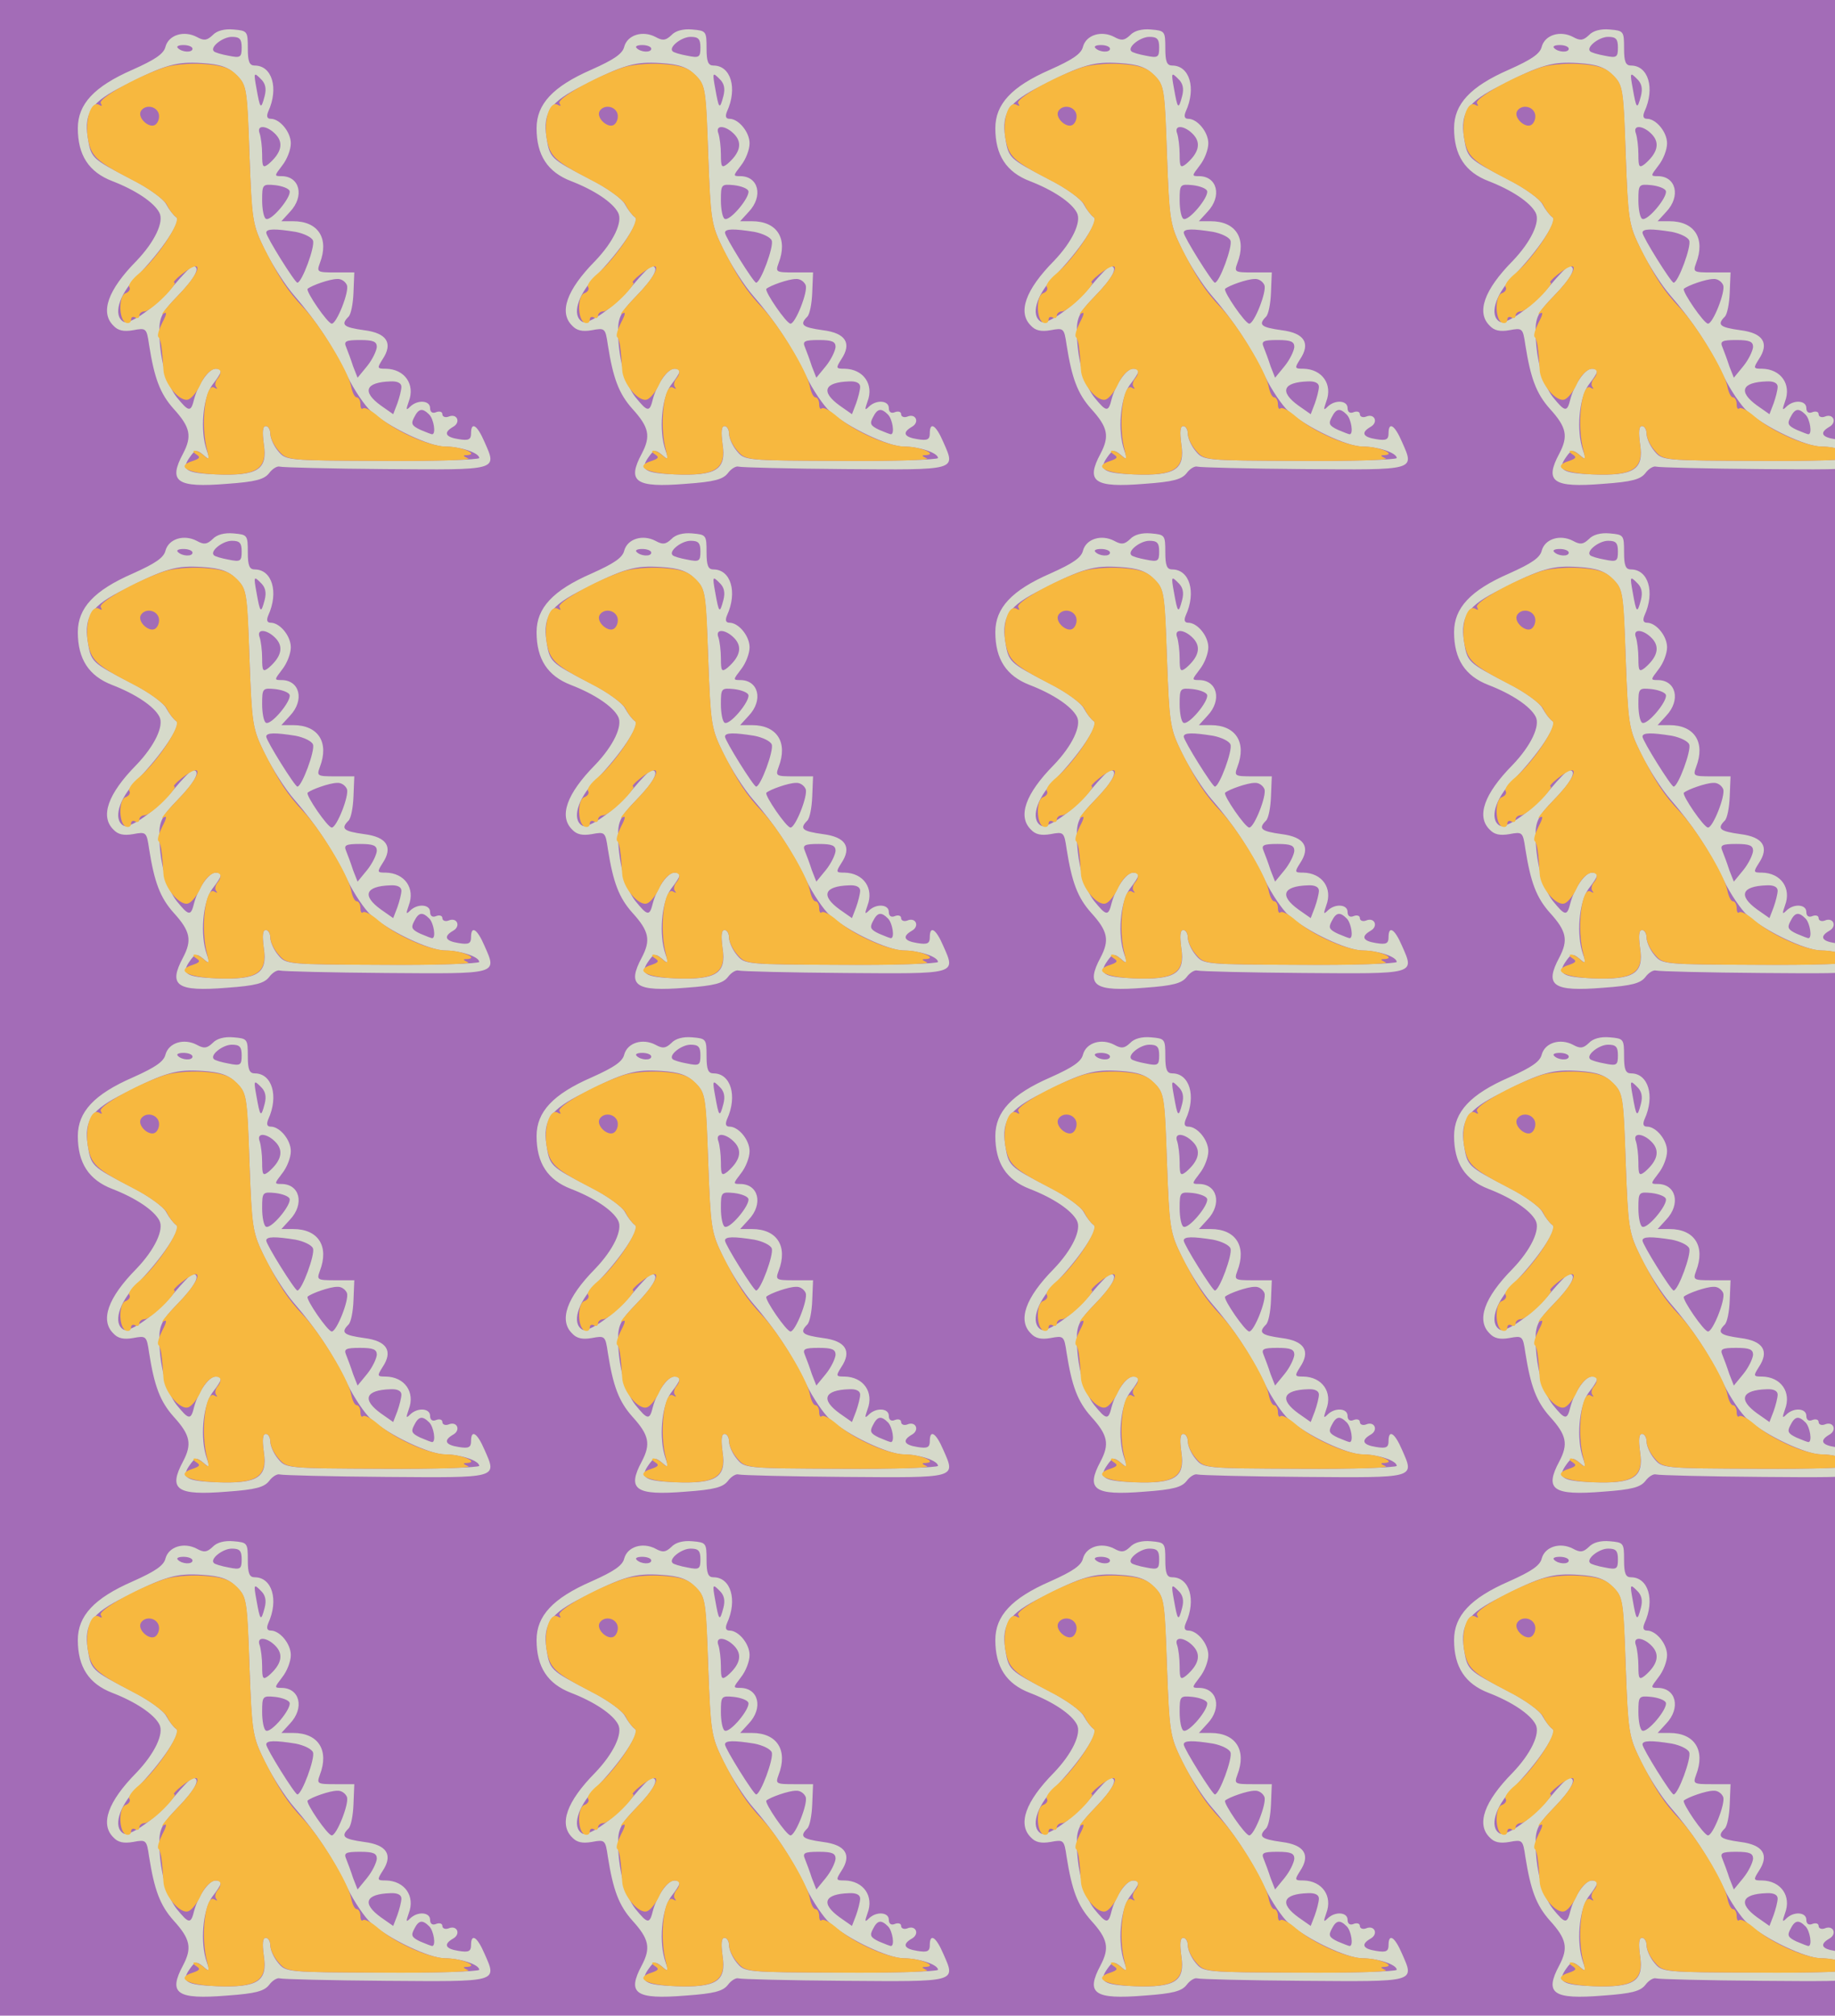 <?xml version="1.0" standalone="no"?>
<!DOCTYPE svg PUBLIC "-//W3C//DTD SVG 20010904//EN"
 "http://www.w3.org/TR/2001/REC-SVG-20010904/DTD/svg10.dtd">
<svg version="1.0" xmlns="http://www.w3.org/2000/svg" width="448pt" height="492pt" viewBox="0 0 448 492" preserveAspectRatio = "xMidYMid meet" >
<rect width="448" height="492" fill="#A36CB7"/>
<g id="row0" transform="translate(14,0.0)">
<g id="0" transform="translate(0.0,0)scale(1,1)">

<path d="M379 1144 c-14 -13 -21 -14 -39 -4 -31 16 -68 5 -76 -24 -4 -17 -24 -31 -80 -56 -94 -41 -134 -84 -134 -143 0 -66 27 -107 84 -129 57 -22 102 -52 115 -77 12 -22 -11 -71 -56 -118 -70 -71 -89 -126 -56 -158 11 -12 25 -15 48 -11 32 6 33 5 39 -36 13 -82 27 -119 60 -156 41 -45 45 -67 23 -109 -37 -69 -16 -84 107 -74 71 5 91 11 103 26 8 11 20 18 26 16 7 -2 123 -5 259 -6 276 -2 272 -4 241 66 -18 42 -33 51 -33 21 0 -15 -6 -18 -30 -14 -33 5 -38 16 -14 30 20 11 10 34 -11 25 -8 -3 -15 0 -15 6 0 6 -7 8 -15 5 -9 -4 -15 0 -15 10 0 19 -31 21 -49 3 -10 -10 -10 -7 -3 13 16 42 -10 79 -56 80 -21 0 -22 1 -8 23 26 39 11 64 -45 71 -50 7 -58 13 -38 33 6 6 11 32 12 59 l2 49 -46 0 c-45 0 -46 1 -38 23 23 60 -4 102 -65 102 l-29 0 21 23 c36 38 24 87 -21 87 -18 0 -17 1 2 26 12 15 21 39 21 54 0 28 -27 60 -49 60 -9 0 -11 6 -6 18 26 57 9 112 -33 112 -13 0 -17 9 -17 42 0 42 -1 43 -35 46 -22 2 -41 -3 -51 -14z m71 -30 c0 -24 -3 -26 -32 -20 -17 3 -34 8 -36 11 -10 10 22 35 44 35 19 0 24 -5 24 -26z m-120 -3 c0 -10 -26 -9 -36 2 -4 4 2 7 14 7 12 0 22 -4 22 -9z m108 -65 c24 -24 25 -30 31 -193 6 -164 7 -170 38 -234 18 -36 50 -86 71 -110 53 -61 95 -124 130 -197 16 -33 43 -73 58 -86 43 -39 143 -86 180 -86 37 0 84 -15 84 -28 0 -4 -106 -8 -236 -7 -235 1 -236 1 -255 24 -11 13 -19 32 -19 42 0 10 -5 19 -11 19 -8 0 -9 -14 -5 -44 10 -62 -15 -78 -115 -74 -76 3 -88 11 -65 43 12 17 16 18 32 5 16 -14 17 -13 9 10 -17 48 -10 128 13 160 26 34 27 40 8 40 -16 0 -42 -37 -52 -74 -8 -33 -13 -32 -43 5 -25 32 -42 98 -42 162 0 32 7 46 45 85 43 44 57 72 37 72 -5 0 -25 -21 -46 -46 -42 -51 -109 -99 -124 -89 -25 15 -11 64 30 107 65 67 113 139 99 148 -6 4 -17 18 -24 31 -7 14 -43 40 -86 62 -97 50 -98 51 -106 103 -9 59 10 86 89 125 101 52 128 59 191 55 46 -3 64 -10 84 -30z m68 -51 c-9 -34 -11 -31 -20 20 -7 38 -6 39 10 23 12 -11 15 -24 10 -43z m28 -94 c19 -21 12 -45 -18 -71 -14 -11 -16 -8 -16 23 0 19 -3 42 -6 51 -9 23 19 20 40 -3z m33 -137 c5 -15 -46 -76 -58 -68 -5 3 -9 23 -9 45 0 39 1 40 32 37 17 -2 33 -8 35 -14z m15 -100 c20 -4 39 -13 42 -21 6 -14 -27 -103 -38 -103 -6 0 -76 112 -76 122 0 10 22 10 72 2z m125 -130 c6 -16 -25 -94 -37 -94 -10 0 -64 79 -59 85 9 8 54 24 72 24 10 1 20 -6 24 -15z m73 -151 c-1 -10 -11 -31 -24 -47 l-23 -28 -11 28 c-5 16 -13 37 -17 47 -6 14 -1 17 34 17 33 0 41 -4 41 -17z m60 -97 c0 -8 -5 -27 -10 -41 l-10 -26 -30 21 c-47 34 -38 57 23 59 17 1 27 -4 27 -13z m68 -68 c11 -11 17 -48 7 -48 -2 0 -15 5 -29 11 -21 10 -23 15 -15 30 11 22 20 24 37 7z" transform="translate(0,123) scale(0.1,-0.1)" stroke="none" fill="#D6DACA"/>

<path d="M260 1065 c-72 -25 -161 -76 -154 -87 4 -7 3 -8 -4 -4 -19 11 -34 -33 -28 -78 8 -48 18 -58 112 -107 38 -19 74 -46 81 -58 6 -13 17 -27 23 -31 14 -9 -46 -100 -91 -138 -16 -13 -27 -28 -23 -33 3 -5 -1 -12 -10 -15 -17 -7 -16 -66 2 -72 7 -2 12 1 12 8 0 6 5 8 10 5 6 -3 10 -1 10 4 0 6 6 11 13 11 7 0 28 16 47 35 19 19 30 35 26 35 -5 0 3 9 17 20 57 45 50 8 -11 -54 -26 -27 -41 -46 -34 -42 10 6 10 1 -2 -22 -8 -16 -13 -32 -9 -35 6 -6 9 -30 12 -79 1 -34 41 -81 61 -73 8 3 21 19 29 36 13 30 36 47 48 35 3 -3 1 -12 -5 -19 -7 -8 -8 -18 -4 -22 4 -5 2 -5 -5 -1 -22 13 -34 -93 -17 -154 5 -21 4 -23 -7 -13 -7 7 -18 13 -23 13 -6 0 -5 -4 3 -9 11 -7 9 -10 -8 -16 -43 -13 -15 -30 57 -33 99 -4 125 13 116 74 -4 30 -3 44 5 44 6 0 11 -8 11 -18 0 -11 9 -30 21 -43 20 -23 21 -23 251 -24 126 -1 222 2 211 6 -13 6 -14 8 -3 8 31 2 -14 21 -50 21 -41 0 -122 36 -166 73 -17 15 -34 24 -38 20 -3 -3 -6 1 -6 10 0 9 -4 17 -9 17 -5 0 -11 12 -14 28 -8 38 -75 148 -116 191 -39 41 -59 72 -99 151 -25 51 -27 67 -33 223 -5 161 -7 169 -30 193 -19 19 -37 25 -84 28 -33 2 -76 -2 -95 -9z m-13 -111 c3 -8 1 -20 -6 -27 -14 -14 -47 15 -37 32 10 16 36 13 43 -5z" transform="translate(0,123) scale(0.1,-0.1)" stroke="none" fill="#F7B83F"/>

</g>

<g id="1" transform="translate(112.0,0)scale(1,1)">

<path d="M379 1144 c-14 -13 -21 -14 -39 -4 -31 16 -68 5 -76 -24 -4 -17 -24 -31 -80 -56 -94 -41 -134 -84 -134 -143 0 -66 27 -107 84 -129 57 -22 102 -52 115 -77 12 -22 -11 -71 -56 -118 -70 -71 -89 -126 -56 -158 11 -12 25 -15 48 -11 32 6 33 5 39 -36 13 -82 27 -119 60 -156 41 -45 45 -67 23 -109 -37 -69 -16 -84 107 -74 71 5 91 11 103 26 8 11 20 18 26 16 7 -2 123 -5 259 -6 276 -2 272 -4 241 66 -18 42 -33 51 -33 21 0 -15 -6 -18 -30 -14 -33 5 -38 16 -14 30 20 11 10 34 -11 25 -8 -3 -15 0 -15 6 0 6 -7 8 -15 5 -9 -4 -15 0 -15 10 0 19 -31 21 -49 3 -10 -10 -10 -7 -3 13 16 42 -10 79 -56 80 -21 0 -22 1 -8 23 26 39 11 64 -45 71 -50 7 -58 13 -38 33 6 6 11 32 12 59 l2 49 -46 0 c-45 0 -46 1 -38 23 23 60 -4 102 -65 102 l-29 0 21 23 c36 38 24 87 -21 87 -18 0 -17 1 2 26 12 15 21 39 21 54 0 28 -27 60 -49 60 -9 0 -11 6 -6 18 26 57 9 112 -33 112 -13 0 -17 9 -17 42 0 42 -1 43 -35 46 -22 2 -41 -3 -51 -14z m71 -30 c0 -24 -3 -26 -32 -20 -17 3 -34 8 -36 11 -10 10 22 35 44 35 19 0 24 -5 24 -26z m-120 -3 c0 -10 -26 -9 -36 2 -4 4 2 7 14 7 12 0 22 -4 22 -9z m108 -65 c24 -24 25 -30 31 -193 6 -164 7 -170 38 -234 18 -36 50 -86 71 -110 53 -61 95 -124 130 -197 16 -33 43 -73 58 -86 43 -39 143 -86 180 -86 37 0 84 -15 84 -28 0 -4 -106 -8 -236 -7 -235 1 -236 1 -255 24 -11 13 -19 32 -19 42 0 10 -5 19 -11 19 -8 0 -9 -14 -5 -44 10 -62 -15 -78 -115 -74 -76 3 -88 11 -65 43 12 17 16 18 32 5 16 -14 17 -13 9 10 -17 48 -10 128 13 160 26 34 27 40 8 40 -16 0 -42 -37 -52 -74 -8 -33 -13 -32 -43 5 -25 32 -42 98 -42 162 0 32 7 46 45 85 43 44 57 72 37 72 -5 0 -25 -21 -46 -46 -42 -51 -109 -99 -124 -89 -25 15 -11 64 30 107 65 67 113 139 99 148 -6 4 -17 18 -24 31 -7 14 -43 40 -86 62 -97 50 -98 51 -106 103 -9 59 10 86 89 125 101 52 128 59 191 55 46 -3 64 -10 84 -30z m68 -51 c-9 -34 -11 -31 -20 20 -7 38 -6 39 10 23 12 -11 15 -24 10 -43z m28 -94 c19 -21 12 -45 -18 -71 -14 -11 -16 -8 -16 23 0 19 -3 42 -6 51 -9 23 19 20 40 -3z m33 -137 c5 -15 -46 -76 -58 -68 -5 3 -9 23 -9 45 0 39 1 40 32 37 17 -2 33 -8 35 -14z m15 -100 c20 -4 39 -13 42 -21 6 -14 -27 -103 -38 -103 -6 0 -76 112 -76 122 0 10 22 10 72 2z m125 -130 c6 -16 -25 -94 -37 -94 -10 0 -64 79 -59 85 9 8 54 24 72 24 10 1 20 -6 24 -15z m73 -151 c-1 -10 -11 -31 -24 -47 l-23 -28 -11 28 c-5 16 -13 37 -17 47 -6 14 -1 17 34 17 33 0 41 -4 41 -17z m60 -97 c0 -8 -5 -27 -10 -41 l-10 -26 -30 21 c-47 34 -38 57 23 59 17 1 27 -4 27 -13z m68 -68 c11 -11 17 -48 7 -48 -2 0 -15 5 -29 11 -21 10 -23 15 -15 30 11 22 20 24 37 7z" transform="translate(0,123) scale(0.1,-0.1)" stroke="none" fill="#D6DACA"/>

<path d="M260 1065 c-72 -25 -161 -76 -154 -87 4 -7 3 -8 -4 -4 -19 11 -34 -33 -28 -78 8 -48 18 -58 112 -107 38 -19 74 -46 81 -58 6 -13 17 -27 23 -31 14 -9 -46 -100 -91 -138 -16 -13 -27 -28 -23 -33 3 -5 -1 -12 -10 -15 -17 -7 -16 -66 2 -72 7 -2 12 1 12 8 0 6 5 8 10 5 6 -3 10 -1 10 4 0 6 6 11 13 11 7 0 28 16 47 35 19 19 30 35 26 35 -5 0 3 9 17 20 57 45 50 8 -11 -54 -26 -27 -41 -46 -34 -42 10 6 10 1 -2 -22 -8 -16 -13 -32 -9 -35 6 -6 9 -30 12 -79 1 -34 41 -81 61 -73 8 3 21 19 29 36 13 30 36 47 48 35 3 -3 1 -12 -5 -19 -7 -8 -8 -18 -4 -22 4 -5 2 -5 -5 -1 -22 13 -34 -93 -17 -154 5 -21 4 -23 -7 -13 -7 7 -18 13 -23 13 -6 0 -5 -4 3 -9 11 -7 9 -10 -8 -16 -43 -13 -15 -30 57 -33 99 -4 125 13 116 74 -4 30 -3 44 5 44 6 0 11 -8 11 -18 0 -11 9 -30 21 -43 20 -23 21 -23 251 -24 126 -1 222 2 211 6 -13 6 -14 8 -3 8 31 2 -14 21 -50 21 -41 0 -122 36 -166 73 -17 15 -34 24 -38 20 -3 -3 -6 1 -6 10 0 9 -4 17 -9 17 -5 0 -11 12 -14 28 -8 38 -75 148 -116 191 -39 41 -59 72 -99 151 -25 51 -27 67 -33 223 -5 161 -7 169 -30 193 -19 19 -37 25 -84 28 -33 2 -76 -2 -95 -9z m-13 -111 c3 -8 1 -20 -6 -27 -14 -14 -47 15 -37 32 10 16 36 13 43 -5z" transform="translate(0,123) scale(0.1,-0.1)" stroke="none" fill="#F7B83F"/>

</g>

<g id="2" transform="translate(224.0,0)scale(1,1)">

<path d="M379 1144 c-14 -13 -21 -14 -39 -4 -31 16 -68 5 -76 -24 -4 -17 -24 -31 -80 -56 -94 -41 -134 -84 -134 -143 0 -66 27 -107 84 -129 57 -22 102 -52 115 -77 12 -22 -11 -71 -56 -118 -70 -71 -89 -126 -56 -158 11 -12 25 -15 48 -11 32 6 33 5 39 -36 13 -82 27 -119 60 -156 41 -45 45 -67 23 -109 -37 -69 -16 -84 107 -74 71 5 91 11 103 26 8 11 20 18 26 16 7 -2 123 -5 259 -6 276 -2 272 -4 241 66 -18 42 -33 51 -33 21 0 -15 -6 -18 -30 -14 -33 5 -38 16 -14 30 20 11 10 34 -11 25 -8 -3 -15 0 -15 6 0 6 -7 8 -15 5 -9 -4 -15 0 -15 10 0 19 -31 21 -49 3 -10 -10 -10 -7 -3 13 16 42 -10 79 -56 80 -21 0 -22 1 -8 23 26 39 11 64 -45 71 -50 7 -58 13 -38 33 6 6 11 32 12 59 l2 49 -46 0 c-45 0 -46 1 -38 23 23 60 -4 102 -65 102 l-29 0 21 23 c36 38 24 87 -21 87 -18 0 -17 1 2 26 12 15 21 39 21 54 0 28 -27 60 -49 60 -9 0 -11 6 -6 18 26 57 9 112 -33 112 -13 0 -17 9 -17 42 0 42 -1 43 -35 46 -22 2 -41 -3 -51 -14z m71 -30 c0 -24 -3 -26 -32 -20 -17 3 -34 8 -36 11 -10 10 22 35 44 35 19 0 24 -5 24 -26z m-120 -3 c0 -10 -26 -9 -36 2 -4 4 2 7 14 7 12 0 22 -4 22 -9z m108 -65 c24 -24 25 -30 31 -193 6 -164 7 -170 38 -234 18 -36 50 -86 71 -110 53 -61 95 -124 130 -197 16 -33 43 -73 58 -86 43 -39 143 -86 180 -86 37 0 84 -15 84 -28 0 -4 -106 -8 -236 -7 -235 1 -236 1 -255 24 -11 13 -19 32 -19 42 0 10 -5 19 -11 19 -8 0 -9 -14 -5 -44 10 -62 -15 -78 -115 -74 -76 3 -88 11 -65 43 12 17 16 18 32 5 16 -14 17 -13 9 10 -17 48 -10 128 13 160 26 34 27 40 8 40 -16 0 -42 -37 -52 -74 -8 -33 -13 -32 -43 5 -25 32 -42 98 -42 162 0 32 7 46 45 85 43 44 57 72 37 72 -5 0 -25 -21 -46 -46 -42 -51 -109 -99 -124 -89 -25 15 -11 64 30 107 65 67 113 139 99 148 -6 4 -17 18 -24 31 -7 14 -43 40 -86 62 -97 50 -98 51 -106 103 -9 59 10 86 89 125 101 52 128 59 191 55 46 -3 64 -10 84 -30z m68 -51 c-9 -34 -11 -31 -20 20 -7 38 -6 39 10 23 12 -11 15 -24 10 -43z m28 -94 c19 -21 12 -45 -18 -71 -14 -11 -16 -8 -16 23 0 19 -3 42 -6 51 -9 23 19 20 40 -3z m33 -137 c5 -15 -46 -76 -58 -68 -5 3 -9 23 -9 45 0 39 1 40 32 37 17 -2 33 -8 35 -14z m15 -100 c20 -4 39 -13 42 -21 6 -14 -27 -103 -38 -103 -6 0 -76 112 -76 122 0 10 22 10 72 2z m125 -130 c6 -16 -25 -94 -37 -94 -10 0 -64 79 -59 85 9 8 54 24 72 24 10 1 20 -6 24 -15z m73 -151 c-1 -10 -11 -31 -24 -47 l-23 -28 -11 28 c-5 16 -13 37 -17 47 -6 14 -1 17 34 17 33 0 41 -4 41 -17z m60 -97 c0 -8 -5 -27 -10 -41 l-10 -26 -30 21 c-47 34 -38 57 23 59 17 1 27 -4 27 -13z m68 -68 c11 -11 17 -48 7 -48 -2 0 -15 5 -29 11 -21 10 -23 15 -15 30 11 22 20 24 37 7z" transform="translate(0,123) scale(0.1,-0.1)" stroke="none" fill="#D6DACA"/>

<path d="M260 1065 c-72 -25 -161 -76 -154 -87 4 -7 3 -8 -4 -4 -19 11 -34 -33 -28 -78 8 -48 18 -58 112 -107 38 -19 74 -46 81 -58 6 -13 17 -27 23 -31 14 -9 -46 -100 -91 -138 -16 -13 -27 -28 -23 -33 3 -5 -1 -12 -10 -15 -17 -7 -16 -66 2 -72 7 -2 12 1 12 8 0 6 5 8 10 5 6 -3 10 -1 10 4 0 6 6 11 13 11 7 0 28 16 47 35 19 19 30 35 26 35 -5 0 3 9 17 20 57 45 50 8 -11 -54 -26 -27 -41 -46 -34 -42 10 6 10 1 -2 -22 -8 -16 -13 -32 -9 -35 6 -6 9 -30 12 -79 1 -34 41 -81 61 -73 8 3 21 19 29 36 13 30 36 47 48 35 3 -3 1 -12 -5 -19 -7 -8 -8 -18 -4 -22 4 -5 2 -5 -5 -1 -22 13 -34 -93 -17 -154 5 -21 4 -23 -7 -13 -7 7 -18 13 -23 13 -6 0 -5 -4 3 -9 11 -7 9 -10 -8 -16 -43 -13 -15 -30 57 -33 99 -4 125 13 116 74 -4 30 -3 44 5 44 6 0 11 -8 11 -18 0 -11 9 -30 21 -43 20 -23 21 -23 251 -24 126 -1 222 2 211 6 -13 6 -14 8 -3 8 31 2 -14 21 -50 21 -41 0 -122 36 -166 73 -17 15 -34 24 -38 20 -3 -3 -6 1 -6 10 0 9 -4 17 -9 17 -5 0 -11 12 -14 28 -8 38 -75 148 -116 191 -39 41 -59 72 -99 151 -25 51 -27 67 -33 223 -5 161 -7 169 -30 193 -19 19 -37 25 -84 28 -33 2 -76 -2 -95 -9z m-13 -111 c3 -8 1 -20 -6 -27 -14 -14 -47 15 -37 32 10 16 36 13 43 -5z" transform="translate(0,123) scale(0.1,-0.1)" stroke="none" fill="#F7B83F"/>

</g>

<g id="3" transform="translate(336.0,0)scale(1,1)">

<path d="M379 1144 c-14 -13 -21 -14 -39 -4 -31 16 -68 5 -76 -24 -4 -17 -24 -31 -80 -56 -94 -41 -134 -84 -134 -143 0 -66 27 -107 84 -129 57 -22 102 -52 115 -77 12 -22 -11 -71 -56 -118 -70 -71 -89 -126 -56 -158 11 -12 25 -15 48 -11 32 6 33 5 39 -36 13 -82 27 -119 60 -156 41 -45 45 -67 23 -109 -37 -69 -16 -84 107 -74 71 5 91 11 103 26 8 11 20 18 26 16 7 -2 123 -5 259 -6 276 -2 272 -4 241 66 -18 42 -33 51 -33 21 0 -15 -6 -18 -30 -14 -33 5 -38 16 -14 30 20 11 10 34 -11 25 -8 -3 -15 0 -15 6 0 6 -7 8 -15 5 -9 -4 -15 0 -15 10 0 19 -31 21 -49 3 -10 -10 -10 -7 -3 13 16 42 -10 79 -56 80 -21 0 -22 1 -8 23 26 39 11 64 -45 71 -50 7 -58 13 -38 33 6 6 11 32 12 59 l2 49 -46 0 c-45 0 -46 1 -38 23 23 60 -4 102 -65 102 l-29 0 21 23 c36 38 24 87 -21 87 -18 0 -17 1 2 26 12 15 21 39 21 54 0 28 -27 60 -49 60 -9 0 -11 6 -6 18 26 57 9 112 -33 112 -13 0 -17 9 -17 42 0 42 -1 43 -35 46 -22 2 -41 -3 -51 -14z m71 -30 c0 -24 -3 -26 -32 -20 -17 3 -34 8 -36 11 -10 10 22 35 44 35 19 0 24 -5 24 -26z m-120 -3 c0 -10 -26 -9 -36 2 -4 4 2 7 14 7 12 0 22 -4 22 -9z m108 -65 c24 -24 25 -30 31 -193 6 -164 7 -170 38 -234 18 -36 50 -86 71 -110 53 -61 95 -124 130 -197 16 -33 43 -73 58 -86 43 -39 143 -86 180 -86 37 0 84 -15 84 -28 0 -4 -106 -8 -236 -7 -235 1 -236 1 -255 24 -11 13 -19 32 -19 42 0 10 -5 19 -11 19 -8 0 -9 -14 -5 -44 10 -62 -15 -78 -115 -74 -76 3 -88 11 -65 43 12 17 16 18 32 5 16 -14 17 -13 9 10 -17 48 -10 128 13 160 26 34 27 40 8 40 -16 0 -42 -37 -52 -74 -8 -33 -13 -32 -43 5 -25 32 -42 98 -42 162 0 32 7 46 45 85 43 44 57 72 37 72 -5 0 -25 -21 -46 -46 -42 -51 -109 -99 -124 -89 -25 15 -11 64 30 107 65 67 113 139 99 148 -6 4 -17 18 -24 31 -7 14 -43 40 -86 62 -97 50 -98 51 -106 103 -9 59 10 86 89 125 101 52 128 59 191 55 46 -3 64 -10 84 -30z m68 -51 c-9 -34 -11 -31 -20 20 -7 38 -6 39 10 23 12 -11 15 -24 10 -43z m28 -94 c19 -21 12 -45 -18 -71 -14 -11 -16 -8 -16 23 0 19 -3 42 -6 51 -9 23 19 20 40 -3z m33 -137 c5 -15 -46 -76 -58 -68 -5 3 -9 23 -9 45 0 39 1 40 32 37 17 -2 33 -8 35 -14z m15 -100 c20 -4 39 -13 42 -21 6 -14 -27 -103 -38 -103 -6 0 -76 112 -76 122 0 10 22 10 72 2z m125 -130 c6 -16 -25 -94 -37 -94 -10 0 -64 79 -59 85 9 8 54 24 72 24 10 1 20 -6 24 -15z m73 -151 c-1 -10 -11 -31 -24 -47 l-23 -28 -11 28 c-5 16 -13 37 -17 47 -6 14 -1 17 34 17 33 0 41 -4 41 -17z m60 -97 c0 -8 -5 -27 -10 -41 l-10 -26 -30 21 c-47 34 -38 57 23 59 17 1 27 -4 27 -13z m68 -68 c11 -11 17 -48 7 -48 -2 0 -15 5 -29 11 -21 10 -23 15 -15 30 11 22 20 24 37 7z" transform="translate(0,123) scale(0.1,-0.1)" stroke="none" fill="#D6DACA"/>

<path d="M260 1065 c-72 -25 -161 -76 -154 -87 4 -7 3 -8 -4 -4 -19 11 -34 -33 -28 -78 8 -48 18 -58 112 -107 38 -19 74 -46 81 -58 6 -13 17 -27 23 -31 14 -9 -46 -100 -91 -138 -16 -13 -27 -28 -23 -33 3 -5 -1 -12 -10 -15 -17 -7 -16 -66 2 -72 7 -2 12 1 12 8 0 6 5 8 10 5 6 -3 10 -1 10 4 0 6 6 11 13 11 7 0 28 16 47 35 19 19 30 35 26 35 -5 0 3 9 17 20 57 45 50 8 -11 -54 -26 -27 -41 -46 -34 -42 10 6 10 1 -2 -22 -8 -16 -13 -32 -9 -35 6 -6 9 -30 12 -79 1 -34 41 -81 61 -73 8 3 21 19 29 36 13 30 36 47 48 35 3 -3 1 -12 -5 -19 -7 -8 -8 -18 -4 -22 4 -5 2 -5 -5 -1 -22 13 -34 -93 -17 -154 5 -21 4 -23 -7 -13 -7 7 -18 13 -23 13 -6 0 -5 -4 3 -9 11 -7 9 -10 -8 -16 -43 -13 -15 -30 57 -33 99 -4 125 13 116 74 -4 30 -3 44 5 44 6 0 11 -8 11 -18 0 -11 9 -30 21 -43 20 -23 21 -23 251 -24 126 -1 222 2 211 6 -13 6 -14 8 -3 8 31 2 -14 21 -50 21 -41 0 -122 36 -166 73 -17 15 -34 24 -38 20 -3 -3 -6 1 -6 10 0 9 -4 17 -9 17 -5 0 -11 12 -14 28 -8 38 -75 148 -116 191 -39 41 -59 72 -99 151 -25 51 -27 67 -33 223 -5 161 -7 169 -30 193 -19 19 -37 25 -84 28 -33 2 -76 -2 -95 -9z m-13 -111 c3 -8 1 -20 -6 -27 -14 -14 -47 15 -37 32 10 16 36 13 43 -5z" transform="translate(0,123) scale(0.1,-0.1)" stroke="none" fill="#F7B83F"/>

</g>

<g id="4" transform="translate(448.0,0)scale(1,1)">

<path d="M379 1144 c-14 -13 -21 -14 -39 -4 -31 16 -68 5 -76 -24 -4 -17 -24 -31 -80 -56 -94 -41 -134 -84 -134 -143 0 -66 27 -107 84 -129 57 -22 102 -52 115 -77 12 -22 -11 -71 -56 -118 -70 -71 -89 -126 -56 -158 11 -12 25 -15 48 -11 32 6 33 5 39 -36 13 -82 27 -119 60 -156 41 -45 45 -67 23 -109 -37 -69 -16 -84 107 -74 71 5 91 11 103 26 8 11 20 18 26 16 7 -2 123 -5 259 -6 276 -2 272 -4 241 66 -18 42 -33 51 -33 21 0 -15 -6 -18 -30 -14 -33 5 -38 16 -14 30 20 11 10 34 -11 25 -8 -3 -15 0 -15 6 0 6 -7 8 -15 5 -9 -4 -15 0 -15 10 0 19 -31 21 -49 3 -10 -10 -10 -7 -3 13 16 42 -10 79 -56 80 -21 0 -22 1 -8 23 26 39 11 64 -45 71 -50 7 -58 13 -38 33 6 6 11 32 12 59 l2 49 -46 0 c-45 0 -46 1 -38 23 23 60 -4 102 -65 102 l-29 0 21 23 c36 38 24 87 -21 87 -18 0 -17 1 2 26 12 15 21 39 21 54 0 28 -27 60 -49 60 -9 0 -11 6 -6 18 26 57 9 112 -33 112 -13 0 -17 9 -17 42 0 42 -1 43 -35 46 -22 2 -41 -3 -51 -14z m71 -30 c0 -24 -3 -26 -32 -20 -17 3 -34 8 -36 11 -10 10 22 35 44 35 19 0 24 -5 24 -26z m-120 -3 c0 -10 -26 -9 -36 2 -4 4 2 7 14 7 12 0 22 -4 22 -9z m108 -65 c24 -24 25 -30 31 -193 6 -164 7 -170 38 -234 18 -36 50 -86 71 -110 53 -61 95 -124 130 -197 16 -33 43 -73 58 -86 43 -39 143 -86 180 -86 37 0 84 -15 84 -28 0 -4 -106 -8 -236 -7 -235 1 -236 1 -255 24 -11 13 -19 32 -19 42 0 10 -5 19 -11 19 -8 0 -9 -14 -5 -44 10 -62 -15 -78 -115 -74 -76 3 -88 11 -65 43 12 17 16 18 32 5 16 -14 17 -13 9 10 -17 48 -10 128 13 160 26 34 27 40 8 40 -16 0 -42 -37 -52 -74 -8 -33 -13 -32 -43 5 -25 32 -42 98 -42 162 0 32 7 46 45 85 43 44 57 72 37 72 -5 0 -25 -21 -46 -46 -42 -51 -109 -99 -124 -89 -25 15 -11 64 30 107 65 67 113 139 99 148 -6 4 -17 18 -24 31 -7 14 -43 40 -86 62 -97 50 -98 51 -106 103 -9 59 10 86 89 125 101 52 128 59 191 55 46 -3 64 -10 84 -30z m68 -51 c-9 -34 -11 -31 -20 20 -7 38 -6 39 10 23 12 -11 15 -24 10 -43z m28 -94 c19 -21 12 -45 -18 -71 -14 -11 -16 -8 -16 23 0 19 -3 42 -6 51 -9 23 19 20 40 -3z m33 -137 c5 -15 -46 -76 -58 -68 -5 3 -9 23 -9 45 0 39 1 40 32 37 17 -2 33 -8 35 -14z m15 -100 c20 -4 39 -13 42 -21 6 -14 -27 -103 -38 -103 -6 0 -76 112 -76 122 0 10 22 10 72 2z m125 -130 c6 -16 -25 -94 -37 -94 -10 0 -64 79 -59 85 9 8 54 24 72 24 10 1 20 -6 24 -15z m73 -151 c-1 -10 -11 -31 -24 -47 l-23 -28 -11 28 c-5 16 -13 37 -17 47 -6 14 -1 17 34 17 33 0 41 -4 41 -17z m60 -97 c0 -8 -5 -27 -10 -41 l-10 -26 -30 21 c-47 34 -38 57 23 59 17 1 27 -4 27 -13z m68 -68 c11 -11 17 -48 7 -48 -2 0 -15 5 -29 11 -21 10 -23 15 -15 30 11 22 20 24 37 7z" transform="translate(0,123) scale(0.1,-0.1)" stroke="none" fill="#D6DACA"/>

<path d="M260 1065 c-72 -25 -161 -76 -154 -87 4 -7 3 -8 -4 -4 -19 11 -34 -33 -28 -78 8 -48 18 -58 112 -107 38 -19 74 -46 81 -58 6 -13 17 -27 23 -31 14 -9 -46 -100 -91 -138 -16 -13 -27 -28 -23 -33 3 -5 -1 -12 -10 -15 -17 -7 -16 -66 2 -72 7 -2 12 1 12 8 0 6 5 8 10 5 6 -3 10 -1 10 4 0 6 6 11 13 11 7 0 28 16 47 35 19 19 30 35 26 35 -5 0 3 9 17 20 57 45 50 8 -11 -54 -26 -27 -41 -46 -34 -42 10 6 10 1 -2 -22 -8 -16 -13 -32 -9 -35 6 -6 9 -30 12 -79 1 -34 41 -81 61 -73 8 3 21 19 29 36 13 30 36 47 48 35 3 -3 1 -12 -5 -19 -7 -8 -8 -18 -4 -22 4 -5 2 -5 -5 -1 -22 13 -34 -93 -17 -154 5 -21 4 -23 -7 -13 -7 7 -18 13 -23 13 -6 0 -5 -4 3 -9 11 -7 9 -10 -8 -16 -43 -13 -15 -30 57 -33 99 -4 125 13 116 74 -4 30 -3 44 5 44 6 0 11 -8 11 -18 0 -11 9 -30 21 -43 20 -23 21 -23 251 -24 126 -1 222 2 211 6 -13 6 -14 8 -3 8 31 2 -14 21 -50 21 -41 0 -122 36 -166 73 -17 15 -34 24 -38 20 -3 -3 -6 1 -6 10 0 9 -4 17 -9 17 -5 0 -11 12 -14 28 -8 38 -75 148 -116 191 -39 41 -59 72 -99 151 -25 51 -27 67 -33 223 -5 161 -7 169 -30 193 -19 19 -37 25 -84 28 -33 2 -76 -2 -95 -9z m-13 -111 c3 -8 1 -20 -6 -27 -14 -14 -47 15 -37 32 10 16 36 13 43 -5z" transform="translate(0,123) scale(0.1,-0.1)" stroke="none" fill="#F7B83F"/>

</g>

</g>
<g id="row1" transform="translate(14,123.0)">
<g id="0" transform="translate(0.0,0)scale(1,1)">

<path d="M379 1144 c-14 -13 -21 -14 -39 -4 -31 16 -68 5 -76 -24 -4 -17 -24 -31 -80 -56 -94 -41 -134 -84 -134 -143 0 -66 27 -107 84 -129 57 -22 102 -52 115 -77 12 -22 -11 -71 -56 -118 -70 -71 -89 -126 -56 -158 11 -12 25 -15 48 -11 32 6 33 5 39 -36 13 -82 27 -119 60 -156 41 -45 45 -67 23 -109 -37 -69 -16 -84 107 -74 71 5 91 11 103 26 8 11 20 18 26 16 7 -2 123 -5 259 -6 276 -2 272 -4 241 66 -18 42 -33 51 -33 21 0 -15 -6 -18 -30 -14 -33 5 -38 16 -14 30 20 11 10 34 -11 25 -8 -3 -15 0 -15 6 0 6 -7 8 -15 5 -9 -4 -15 0 -15 10 0 19 -31 21 -49 3 -10 -10 -10 -7 -3 13 16 42 -10 79 -56 80 -21 0 -22 1 -8 23 26 39 11 64 -45 71 -50 7 -58 13 -38 33 6 6 11 32 12 59 l2 49 -46 0 c-45 0 -46 1 -38 23 23 60 -4 102 -65 102 l-29 0 21 23 c36 38 24 87 -21 87 -18 0 -17 1 2 26 12 15 21 39 21 54 0 28 -27 60 -49 60 -9 0 -11 6 -6 18 26 57 9 112 -33 112 -13 0 -17 9 -17 42 0 42 -1 43 -35 46 -22 2 -41 -3 -51 -14z m71 -30 c0 -24 -3 -26 -32 -20 -17 3 -34 8 -36 11 -10 10 22 35 44 35 19 0 24 -5 24 -26z m-120 -3 c0 -10 -26 -9 -36 2 -4 4 2 7 14 7 12 0 22 -4 22 -9z m108 -65 c24 -24 25 -30 31 -193 6 -164 7 -170 38 -234 18 -36 50 -86 71 -110 53 -61 95 -124 130 -197 16 -33 43 -73 58 -86 43 -39 143 -86 180 -86 37 0 84 -15 84 -28 0 -4 -106 -8 -236 -7 -235 1 -236 1 -255 24 -11 13 -19 32 -19 42 0 10 -5 19 -11 19 -8 0 -9 -14 -5 -44 10 -62 -15 -78 -115 -74 -76 3 -88 11 -65 43 12 17 16 18 32 5 16 -14 17 -13 9 10 -17 48 -10 128 13 160 26 34 27 40 8 40 -16 0 -42 -37 -52 -74 -8 -33 -13 -32 -43 5 -25 32 -42 98 -42 162 0 32 7 46 45 85 43 44 57 72 37 72 -5 0 -25 -21 -46 -46 -42 -51 -109 -99 -124 -89 -25 15 -11 64 30 107 65 67 113 139 99 148 -6 4 -17 18 -24 31 -7 14 -43 40 -86 62 -97 50 -98 51 -106 103 -9 59 10 86 89 125 101 52 128 59 191 55 46 -3 64 -10 84 -30z m68 -51 c-9 -34 -11 -31 -20 20 -7 38 -6 39 10 23 12 -11 15 -24 10 -43z m28 -94 c19 -21 12 -45 -18 -71 -14 -11 -16 -8 -16 23 0 19 -3 42 -6 51 -9 23 19 20 40 -3z m33 -137 c5 -15 -46 -76 -58 -68 -5 3 -9 23 -9 45 0 39 1 40 32 37 17 -2 33 -8 35 -14z m15 -100 c20 -4 39 -13 42 -21 6 -14 -27 -103 -38 -103 -6 0 -76 112 -76 122 0 10 22 10 72 2z m125 -130 c6 -16 -25 -94 -37 -94 -10 0 -64 79 -59 85 9 8 54 24 72 24 10 1 20 -6 24 -15z m73 -151 c-1 -10 -11 -31 -24 -47 l-23 -28 -11 28 c-5 16 -13 37 -17 47 -6 14 -1 17 34 17 33 0 41 -4 41 -17z m60 -97 c0 -8 -5 -27 -10 -41 l-10 -26 -30 21 c-47 34 -38 57 23 59 17 1 27 -4 27 -13z m68 -68 c11 -11 17 -48 7 -48 -2 0 -15 5 -29 11 -21 10 -23 15 -15 30 11 22 20 24 37 7z" transform="translate(0,123) scale(0.1,-0.1)" stroke="none" fill="#D6DACA"/>

<path d="M260 1065 c-72 -25 -161 -76 -154 -87 4 -7 3 -8 -4 -4 -19 11 -34 -33 -28 -78 8 -48 18 -58 112 -107 38 -19 74 -46 81 -58 6 -13 17 -27 23 -31 14 -9 -46 -100 -91 -138 -16 -13 -27 -28 -23 -33 3 -5 -1 -12 -10 -15 -17 -7 -16 -66 2 -72 7 -2 12 1 12 8 0 6 5 8 10 5 6 -3 10 -1 10 4 0 6 6 11 13 11 7 0 28 16 47 35 19 19 30 35 26 35 -5 0 3 9 17 20 57 45 50 8 -11 -54 -26 -27 -41 -46 -34 -42 10 6 10 1 -2 -22 -8 -16 -13 -32 -9 -35 6 -6 9 -30 12 -79 1 -34 41 -81 61 -73 8 3 21 19 29 36 13 30 36 47 48 35 3 -3 1 -12 -5 -19 -7 -8 -8 -18 -4 -22 4 -5 2 -5 -5 -1 -22 13 -34 -93 -17 -154 5 -21 4 -23 -7 -13 -7 7 -18 13 -23 13 -6 0 -5 -4 3 -9 11 -7 9 -10 -8 -16 -43 -13 -15 -30 57 -33 99 -4 125 13 116 74 -4 30 -3 44 5 44 6 0 11 -8 11 -18 0 -11 9 -30 21 -43 20 -23 21 -23 251 -24 126 -1 222 2 211 6 -13 6 -14 8 -3 8 31 2 -14 21 -50 21 -41 0 -122 36 -166 73 -17 15 -34 24 -38 20 -3 -3 -6 1 -6 10 0 9 -4 17 -9 17 -5 0 -11 12 -14 28 -8 38 -75 148 -116 191 -39 41 -59 72 -99 151 -25 51 -27 67 -33 223 -5 161 -7 169 -30 193 -19 19 -37 25 -84 28 -33 2 -76 -2 -95 -9z m-13 -111 c3 -8 1 -20 -6 -27 -14 -14 -47 15 -37 32 10 16 36 13 43 -5z" transform="translate(0,123) scale(0.1,-0.1)" stroke="none" fill="#F7B83F"/>

</g>

<g id="1" transform="translate(112.0,0)scale(1,1)">

<path d="M379 1144 c-14 -13 -21 -14 -39 -4 -31 16 -68 5 -76 -24 -4 -17 -24 -31 -80 -56 -94 -41 -134 -84 -134 -143 0 -66 27 -107 84 -129 57 -22 102 -52 115 -77 12 -22 -11 -71 -56 -118 -70 -71 -89 -126 -56 -158 11 -12 25 -15 48 -11 32 6 33 5 39 -36 13 -82 27 -119 60 -156 41 -45 45 -67 23 -109 -37 -69 -16 -84 107 -74 71 5 91 11 103 26 8 11 20 18 26 16 7 -2 123 -5 259 -6 276 -2 272 -4 241 66 -18 42 -33 51 -33 21 0 -15 -6 -18 -30 -14 -33 5 -38 16 -14 30 20 11 10 34 -11 25 -8 -3 -15 0 -15 6 0 6 -7 8 -15 5 -9 -4 -15 0 -15 10 0 19 -31 21 -49 3 -10 -10 -10 -7 -3 13 16 42 -10 79 -56 80 -21 0 -22 1 -8 23 26 39 11 64 -45 71 -50 7 -58 13 -38 33 6 6 11 32 12 59 l2 49 -46 0 c-45 0 -46 1 -38 23 23 60 -4 102 -65 102 l-29 0 21 23 c36 38 24 87 -21 87 -18 0 -17 1 2 26 12 15 21 39 21 54 0 28 -27 60 -49 60 -9 0 -11 6 -6 18 26 57 9 112 -33 112 -13 0 -17 9 -17 42 0 42 -1 43 -35 46 -22 2 -41 -3 -51 -14z m71 -30 c0 -24 -3 -26 -32 -20 -17 3 -34 8 -36 11 -10 10 22 35 44 35 19 0 24 -5 24 -26z m-120 -3 c0 -10 -26 -9 -36 2 -4 4 2 7 14 7 12 0 22 -4 22 -9z m108 -65 c24 -24 25 -30 31 -193 6 -164 7 -170 38 -234 18 -36 50 -86 71 -110 53 -61 95 -124 130 -197 16 -33 43 -73 58 -86 43 -39 143 -86 180 -86 37 0 84 -15 84 -28 0 -4 -106 -8 -236 -7 -235 1 -236 1 -255 24 -11 13 -19 32 -19 42 0 10 -5 19 -11 19 -8 0 -9 -14 -5 -44 10 -62 -15 -78 -115 -74 -76 3 -88 11 -65 43 12 17 16 18 32 5 16 -14 17 -13 9 10 -17 48 -10 128 13 160 26 34 27 40 8 40 -16 0 -42 -37 -52 -74 -8 -33 -13 -32 -43 5 -25 32 -42 98 -42 162 0 32 7 46 45 85 43 44 57 72 37 72 -5 0 -25 -21 -46 -46 -42 -51 -109 -99 -124 -89 -25 15 -11 64 30 107 65 67 113 139 99 148 -6 4 -17 18 -24 31 -7 14 -43 40 -86 62 -97 50 -98 51 -106 103 -9 59 10 86 89 125 101 52 128 59 191 55 46 -3 64 -10 84 -30z m68 -51 c-9 -34 -11 -31 -20 20 -7 38 -6 39 10 23 12 -11 15 -24 10 -43z m28 -94 c19 -21 12 -45 -18 -71 -14 -11 -16 -8 -16 23 0 19 -3 42 -6 51 -9 23 19 20 40 -3z m33 -137 c5 -15 -46 -76 -58 -68 -5 3 -9 23 -9 45 0 39 1 40 32 37 17 -2 33 -8 35 -14z m15 -100 c20 -4 39 -13 42 -21 6 -14 -27 -103 -38 -103 -6 0 -76 112 -76 122 0 10 22 10 72 2z m125 -130 c6 -16 -25 -94 -37 -94 -10 0 -64 79 -59 85 9 8 54 24 72 24 10 1 20 -6 24 -15z m73 -151 c-1 -10 -11 -31 -24 -47 l-23 -28 -11 28 c-5 16 -13 37 -17 47 -6 14 -1 17 34 17 33 0 41 -4 41 -17z m60 -97 c0 -8 -5 -27 -10 -41 l-10 -26 -30 21 c-47 34 -38 57 23 59 17 1 27 -4 27 -13z m68 -68 c11 -11 17 -48 7 -48 -2 0 -15 5 -29 11 -21 10 -23 15 -15 30 11 22 20 24 37 7z" transform="translate(0,123) scale(0.1,-0.1)" stroke="none" fill="#D6DACA"/>

<path d="M260 1065 c-72 -25 -161 -76 -154 -87 4 -7 3 -8 -4 -4 -19 11 -34 -33 -28 -78 8 -48 18 -58 112 -107 38 -19 74 -46 81 -58 6 -13 17 -27 23 -31 14 -9 -46 -100 -91 -138 -16 -13 -27 -28 -23 -33 3 -5 -1 -12 -10 -15 -17 -7 -16 -66 2 -72 7 -2 12 1 12 8 0 6 5 8 10 5 6 -3 10 -1 10 4 0 6 6 11 13 11 7 0 28 16 47 35 19 19 30 35 26 35 -5 0 3 9 17 20 57 45 50 8 -11 -54 -26 -27 -41 -46 -34 -42 10 6 10 1 -2 -22 -8 -16 -13 -32 -9 -35 6 -6 9 -30 12 -79 1 -34 41 -81 61 -73 8 3 21 19 29 36 13 30 36 47 48 35 3 -3 1 -12 -5 -19 -7 -8 -8 -18 -4 -22 4 -5 2 -5 -5 -1 -22 13 -34 -93 -17 -154 5 -21 4 -23 -7 -13 -7 7 -18 13 -23 13 -6 0 -5 -4 3 -9 11 -7 9 -10 -8 -16 -43 -13 -15 -30 57 -33 99 -4 125 13 116 74 -4 30 -3 44 5 44 6 0 11 -8 11 -18 0 -11 9 -30 21 -43 20 -23 21 -23 251 -24 126 -1 222 2 211 6 -13 6 -14 8 -3 8 31 2 -14 21 -50 21 -41 0 -122 36 -166 73 -17 15 -34 24 -38 20 -3 -3 -6 1 -6 10 0 9 -4 17 -9 17 -5 0 -11 12 -14 28 -8 38 -75 148 -116 191 -39 41 -59 72 -99 151 -25 51 -27 67 -33 223 -5 161 -7 169 -30 193 -19 19 -37 25 -84 28 -33 2 -76 -2 -95 -9z m-13 -111 c3 -8 1 -20 -6 -27 -14 -14 -47 15 -37 32 10 16 36 13 43 -5z" transform="translate(0,123) scale(0.1,-0.1)" stroke="none" fill="#F7B83F"/>

</g>

<g id="2" transform="translate(224.0,0)scale(1,1)">

<path d="M379 1144 c-14 -13 -21 -14 -39 -4 -31 16 -68 5 -76 -24 -4 -17 -24 -31 -80 -56 -94 -41 -134 -84 -134 -143 0 -66 27 -107 84 -129 57 -22 102 -52 115 -77 12 -22 -11 -71 -56 -118 -70 -71 -89 -126 -56 -158 11 -12 25 -15 48 -11 32 6 33 5 39 -36 13 -82 27 -119 60 -156 41 -45 45 -67 23 -109 -37 -69 -16 -84 107 -74 71 5 91 11 103 26 8 11 20 18 26 16 7 -2 123 -5 259 -6 276 -2 272 -4 241 66 -18 42 -33 51 -33 21 0 -15 -6 -18 -30 -14 -33 5 -38 16 -14 30 20 11 10 34 -11 25 -8 -3 -15 0 -15 6 0 6 -7 8 -15 5 -9 -4 -15 0 -15 10 0 19 -31 21 -49 3 -10 -10 -10 -7 -3 13 16 42 -10 79 -56 80 -21 0 -22 1 -8 23 26 39 11 64 -45 71 -50 7 -58 13 -38 33 6 6 11 32 12 59 l2 49 -46 0 c-45 0 -46 1 -38 23 23 60 -4 102 -65 102 l-29 0 21 23 c36 38 24 87 -21 87 -18 0 -17 1 2 26 12 15 21 39 21 54 0 28 -27 60 -49 60 -9 0 -11 6 -6 18 26 57 9 112 -33 112 -13 0 -17 9 -17 42 0 42 -1 43 -35 46 -22 2 -41 -3 -51 -14z m71 -30 c0 -24 -3 -26 -32 -20 -17 3 -34 8 -36 11 -10 10 22 35 44 35 19 0 24 -5 24 -26z m-120 -3 c0 -10 -26 -9 -36 2 -4 4 2 7 14 7 12 0 22 -4 22 -9z m108 -65 c24 -24 25 -30 31 -193 6 -164 7 -170 38 -234 18 -36 50 -86 71 -110 53 -61 95 -124 130 -197 16 -33 43 -73 58 -86 43 -39 143 -86 180 -86 37 0 84 -15 84 -28 0 -4 -106 -8 -236 -7 -235 1 -236 1 -255 24 -11 13 -19 32 -19 42 0 10 -5 19 -11 19 -8 0 -9 -14 -5 -44 10 -62 -15 -78 -115 -74 -76 3 -88 11 -65 43 12 17 16 18 32 5 16 -14 17 -13 9 10 -17 48 -10 128 13 160 26 34 27 40 8 40 -16 0 -42 -37 -52 -74 -8 -33 -13 -32 -43 5 -25 32 -42 98 -42 162 0 32 7 46 45 85 43 44 57 72 37 72 -5 0 -25 -21 -46 -46 -42 -51 -109 -99 -124 -89 -25 15 -11 64 30 107 65 67 113 139 99 148 -6 4 -17 18 -24 31 -7 14 -43 40 -86 62 -97 50 -98 51 -106 103 -9 59 10 86 89 125 101 52 128 59 191 55 46 -3 64 -10 84 -30z m68 -51 c-9 -34 -11 -31 -20 20 -7 38 -6 39 10 23 12 -11 15 -24 10 -43z m28 -94 c19 -21 12 -45 -18 -71 -14 -11 -16 -8 -16 23 0 19 -3 42 -6 51 -9 23 19 20 40 -3z m33 -137 c5 -15 -46 -76 -58 -68 -5 3 -9 23 -9 45 0 39 1 40 32 37 17 -2 33 -8 35 -14z m15 -100 c20 -4 39 -13 42 -21 6 -14 -27 -103 -38 -103 -6 0 -76 112 -76 122 0 10 22 10 72 2z m125 -130 c6 -16 -25 -94 -37 -94 -10 0 -64 79 -59 85 9 8 54 24 72 24 10 1 20 -6 24 -15z m73 -151 c-1 -10 -11 -31 -24 -47 l-23 -28 -11 28 c-5 16 -13 37 -17 47 -6 14 -1 17 34 17 33 0 41 -4 41 -17z m60 -97 c0 -8 -5 -27 -10 -41 l-10 -26 -30 21 c-47 34 -38 57 23 59 17 1 27 -4 27 -13z m68 -68 c11 -11 17 -48 7 -48 -2 0 -15 5 -29 11 -21 10 -23 15 -15 30 11 22 20 24 37 7z" transform="translate(0,123) scale(0.1,-0.1)" stroke="none" fill="#D6DACA"/>

<path d="M260 1065 c-72 -25 -161 -76 -154 -87 4 -7 3 -8 -4 -4 -19 11 -34 -33 -28 -78 8 -48 18 -58 112 -107 38 -19 74 -46 81 -58 6 -13 17 -27 23 -31 14 -9 -46 -100 -91 -138 -16 -13 -27 -28 -23 -33 3 -5 -1 -12 -10 -15 -17 -7 -16 -66 2 -72 7 -2 12 1 12 8 0 6 5 8 10 5 6 -3 10 -1 10 4 0 6 6 11 13 11 7 0 28 16 47 35 19 19 30 35 26 35 -5 0 3 9 17 20 57 45 50 8 -11 -54 -26 -27 -41 -46 -34 -42 10 6 10 1 -2 -22 -8 -16 -13 -32 -9 -35 6 -6 9 -30 12 -79 1 -34 41 -81 61 -73 8 3 21 19 29 36 13 30 36 47 48 35 3 -3 1 -12 -5 -19 -7 -8 -8 -18 -4 -22 4 -5 2 -5 -5 -1 -22 13 -34 -93 -17 -154 5 -21 4 -23 -7 -13 -7 7 -18 13 -23 13 -6 0 -5 -4 3 -9 11 -7 9 -10 -8 -16 -43 -13 -15 -30 57 -33 99 -4 125 13 116 74 -4 30 -3 44 5 44 6 0 11 -8 11 -18 0 -11 9 -30 21 -43 20 -23 21 -23 251 -24 126 -1 222 2 211 6 -13 6 -14 8 -3 8 31 2 -14 21 -50 21 -41 0 -122 36 -166 73 -17 15 -34 24 -38 20 -3 -3 -6 1 -6 10 0 9 -4 17 -9 17 -5 0 -11 12 -14 28 -8 38 -75 148 -116 191 -39 41 -59 72 -99 151 -25 51 -27 67 -33 223 -5 161 -7 169 -30 193 -19 19 -37 25 -84 28 -33 2 -76 -2 -95 -9z m-13 -111 c3 -8 1 -20 -6 -27 -14 -14 -47 15 -37 32 10 16 36 13 43 -5z" transform="translate(0,123) scale(0.1,-0.1)" stroke="none" fill="#F7B83F"/>

</g>

<g id="3" transform="translate(336.0,0)scale(1,1)">

<path d="M379 1144 c-14 -13 -21 -14 -39 -4 -31 16 -68 5 -76 -24 -4 -17 -24 -31 -80 -56 -94 -41 -134 -84 -134 -143 0 -66 27 -107 84 -129 57 -22 102 -52 115 -77 12 -22 -11 -71 -56 -118 -70 -71 -89 -126 -56 -158 11 -12 25 -15 48 -11 32 6 33 5 39 -36 13 -82 27 -119 60 -156 41 -45 45 -67 23 -109 -37 -69 -16 -84 107 -74 71 5 91 11 103 26 8 11 20 18 26 16 7 -2 123 -5 259 -6 276 -2 272 -4 241 66 -18 42 -33 51 -33 21 0 -15 -6 -18 -30 -14 -33 5 -38 16 -14 30 20 11 10 34 -11 25 -8 -3 -15 0 -15 6 0 6 -7 8 -15 5 -9 -4 -15 0 -15 10 0 19 -31 21 -49 3 -10 -10 -10 -7 -3 13 16 42 -10 79 -56 80 -21 0 -22 1 -8 23 26 39 11 64 -45 71 -50 7 -58 13 -38 33 6 6 11 32 12 59 l2 49 -46 0 c-45 0 -46 1 -38 23 23 60 -4 102 -65 102 l-29 0 21 23 c36 38 24 87 -21 87 -18 0 -17 1 2 26 12 15 21 39 21 54 0 28 -27 60 -49 60 -9 0 -11 6 -6 18 26 57 9 112 -33 112 -13 0 -17 9 -17 42 0 42 -1 43 -35 46 -22 2 -41 -3 -51 -14z m71 -30 c0 -24 -3 -26 -32 -20 -17 3 -34 8 -36 11 -10 10 22 35 44 35 19 0 24 -5 24 -26z m-120 -3 c0 -10 -26 -9 -36 2 -4 4 2 7 14 7 12 0 22 -4 22 -9z m108 -65 c24 -24 25 -30 31 -193 6 -164 7 -170 38 -234 18 -36 50 -86 71 -110 53 -61 95 -124 130 -197 16 -33 43 -73 58 -86 43 -39 143 -86 180 -86 37 0 84 -15 84 -28 0 -4 -106 -8 -236 -7 -235 1 -236 1 -255 24 -11 13 -19 32 -19 42 0 10 -5 19 -11 19 -8 0 -9 -14 -5 -44 10 -62 -15 -78 -115 -74 -76 3 -88 11 -65 43 12 17 16 18 32 5 16 -14 17 -13 9 10 -17 48 -10 128 13 160 26 34 27 40 8 40 -16 0 -42 -37 -52 -74 -8 -33 -13 -32 -43 5 -25 32 -42 98 -42 162 0 32 7 46 45 85 43 44 57 72 37 72 -5 0 -25 -21 -46 -46 -42 -51 -109 -99 -124 -89 -25 15 -11 64 30 107 65 67 113 139 99 148 -6 4 -17 18 -24 31 -7 14 -43 40 -86 62 -97 50 -98 51 -106 103 -9 59 10 86 89 125 101 52 128 59 191 55 46 -3 64 -10 84 -30z m68 -51 c-9 -34 -11 -31 -20 20 -7 38 -6 39 10 23 12 -11 15 -24 10 -43z m28 -94 c19 -21 12 -45 -18 -71 -14 -11 -16 -8 -16 23 0 19 -3 42 -6 51 -9 23 19 20 40 -3z m33 -137 c5 -15 -46 -76 -58 -68 -5 3 -9 23 -9 45 0 39 1 40 32 37 17 -2 33 -8 35 -14z m15 -100 c20 -4 39 -13 42 -21 6 -14 -27 -103 -38 -103 -6 0 -76 112 -76 122 0 10 22 10 72 2z m125 -130 c6 -16 -25 -94 -37 -94 -10 0 -64 79 -59 85 9 8 54 24 72 24 10 1 20 -6 24 -15z m73 -151 c-1 -10 -11 -31 -24 -47 l-23 -28 -11 28 c-5 16 -13 37 -17 47 -6 14 -1 17 34 17 33 0 41 -4 41 -17z m60 -97 c0 -8 -5 -27 -10 -41 l-10 -26 -30 21 c-47 34 -38 57 23 59 17 1 27 -4 27 -13z m68 -68 c11 -11 17 -48 7 -48 -2 0 -15 5 -29 11 -21 10 -23 15 -15 30 11 22 20 24 37 7z" transform="translate(0,123) scale(0.1,-0.1)" stroke="none" fill="#D6DACA"/>

<path d="M260 1065 c-72 -25 -161 -76 -154 -87 4 -7 3 -8 -4 -4 -19 11 -34 -33 -28 -78 8 -48 18 -58 112 -107 38 -19 74 -46 81 -58 6 -13 17 -27 23 -31 14 -9 -46 -100 -91 -138 -16 -13 -27 -28 -23 -33 3 -5 -1 -12 -10 -15 -17 -7 -16 -66 2 -72 7 -2 12 1 12 8 0 6 5 8 10 5 6 -3 10 -1 10 4 0 6 6 11 13 11 7 0 28 16 47 35 19 19 30 35 26 35 -5 0 3 9 17 20 57 45 50 8 -11 -54 -26 -27 -41 -46 -34 -42 10 6 10 1 -2 -22 -8 -16 -13 -32 -9 -35 6 -6 9 -30 12 -79 1 -34 41 -81 61 -73 8 3 21 19 29 36 13 30 36 47 48 35 3 -3 1 -12 -5 -19 -7 -8 -8 -18 -4 -22 4 -5 2 -5 -5 -1 -22 13 -34 -93 -17 -154 5 -21 4 -23 -7 -13 -7 7 -18 13 -23 13 -6 0 -5 -4 3 -9 11 -7 9 -10 -8 -16 -43 -13 -15 -30 57 -33 99 -4 125 13 116 74 -4 30 -3 44 5 44 6 0 11 -8 11 -18 0 -11 9 -30 21 -43 20 -23 21 -23 251 -24 126 -1 222 2 211 6 -13 6 -14 8 -3 8 31 2 -14 21 -50 21 -41 0 -122 36 -166 73 -17 15 -34 24 -38 20 -3 -3 -6 1 -6 10 0 9 -4 17 -9 17 -5 0 -11 12 -14 28 -8 38 -75 148 -116 191 -39 41 -59 72 -99 151 -25 51 -27 67 -33 223 -5 161 -7 169 -30 193 -19 19 -37 25 -84 28 -33 2 -76 -2 -95 -9z m-13 -111 c3 -8 1 -20 -6 -27 -14 -14 -47 15 -37 32 10 16 36 13 43 -5z" transform="translate(0,123) scale(0.1,-0.1)" stroke="none" fill="#F7B83F"/>

</g>

<g id="4" transform="translate(448.0,0)scale(1,1)">

<path d="M379 1144 c-14 -13 -21 -14 -39 -4 -31 16 -68 5 -76 -24 -4 -17 -24 -31 -80 -56 -94 -41 -134 -84 -134 -143 0 -66 27 -107 84 -129 57 -22 102 -52 115 -77 12 -22 -11 -71 -56 -118 -70 -71 -89 -126 -56 -158 11 -12 25 -15 48 -11 32 6 33 5 39 -36 13 -82 27 -119 60 -156 41 -45 45 -67 23 -109 -37 -69 -16 -84 107 -74 71 5 91 11 103 26 8 11 20 18 26 16 7 -2 123 -5 259 -6 276 -2 272 -4 241 66 -18 42 -33 51 -33 21 0 -15 -6 -18 -30 -14 -33 5 -38 16 -14 30 20 11 10 34 -11 25 -8 -3 -15 0 -15 6 0 6 -7 8 -15 5 -9 -4 -15 0 -15 10 0 19 -31 21 -49 3 -10 -10 -10 -7 -3 13 16 42 -10 79 -56 80 -21 0 -22 1 -8 23 26 39 11 64 -45 71 -50 7 -58 13 -38 33 6 6 11 32 12 59 l2 49 -46 0 c-45 0 -46 1 -38 23 23 60 -4 102 -65 102 l-29 0 21 23 c36 38 24 87 -21 87 -18 0 -17 1 2 26 12 15 21 39 21 54 0 28 -27 60 -49 60 -9 0 -11 6 -6 18 26 57 9 112 -33 112 -13 0 -17 9 -17 42 0 42 -1 43 -35 46 -22 2 -41 -3 -51 -14z m71 -30 c0 -24 -3 -26 -32 -20 -17 3 -34 8 -36 11 -10 10 22 35 44 35 19 0 24 -5 24 -26z m-120 -3 c0 -10 -26 -9 -36 2 -4 4 2 7 14 7 12 0 22 -4 22 -9z m108 -65 c24 -24 25 -30 31 -193 6 -164 7 -170 38 -234 18 -36 50 -86 71 -110 53 -61 95 -124 130 -197 16 -33 43 -73 58 -86 43 -39 143 -86 180 -86 37 0 84 -15 84 -28 0 -4 -106 -8 -236 -7 -235 1 -236 1 -255 24 -11 13 -19 32 -19 42 0 10 -5 19 -11 19 -8 0 -9 -14 -5 -44 10 -62 -15 -78 -115 -74 -76 3 -88 11 -65 43 12 17 16 18 32 5 16 -14 17 -13 9 10 -17 48 -10 128 13 160 26 34 27 40 8 40 -16 0 -42 -37 -52 -74 -8 -33 -13 -32 -43 5 -25 32 -42 98 -42 162 0 32 7 46 45 85 43 44 57 72 37 72 -5 0 -25 -21 -46 -46 -42 -51 -109 -99 -124 -89 -25 15 -11 64 30 107 65 67 113 139 99 148 -6 4 -17 18 -24 31 -7 14 -43 40 -86 62 -97 50 -98 51 -106 103 -9 59 10 86 89 125 101 52 128 59 191 55 46 -3 64 -10 84 -30z m68 -51 c-9 -34 -11 -31 -20 20 -7 38 -6 39 10 23 12 -11 15 -24 10 -43z m28 -94 c19 -21 12 -45 -18 -71 -14 -11 -16 -8 -16 23 0 19 -3 42 -6 51 -9 23 19 20 40 -3z m33 -137 c5 -15 -46 -76 -58 -68 -5 3 -9 23 -9 45 0 39 1 40 32 37 17 -2 33 -8 35 -14z m15 -100 c20 -4 39 -13 42 -21 6 -14 -27 -103 -38 -103 -6 0 -76 112 -76 122 0 10 22 10 72 2z m125 -130 c6 -16 -25 -94 -37 -94 -10 0 -64 79 -59 85 9 8 54 24 72 24 10 1 20 -6 24 -15z m73 -151 c-1 -10 -11 -31 -24 -47 l-23 -28 -11 28 c-5 16 -13 37 -17 47 -6 14 -1 17 34 17 33 0 41 -4 41 -17z m60 -97 c0 -8 -5 -27 -10 -41 l-10 -26 -30 21 c-47 34 -38 57 23 59 17 1 27 -4 27 -13z m68 -68 c11 -11 17 -48 7 -48 -2 0 -15 5 -29 11 -21 10 -23 15 -15 30 11 22 20 24 37 7z" transform="translate(0,123) scale(0.1,-0.1)" stroke="none" fill="#D6DACA"/>

<path d="M260 1065 c-72 -25 -161 -76 -154 -87 4 -7 3 -8 -4 -4 -19 11 -34 -33 -28 -78 8 -48 18 -58 112 -107 38 -19 74 -46 81 -58 6 -13 17 -27 23 -31 14 -9 -46 -100 -91 -138 -16 -13 -27 -28 -23 -33 3 -5 -1 -12 -10 -15 -17 -7 -16 -66 2 -72 7 -2 12 1 12 8 0 6 5 8 10 5 6 -3 10 -1 10 4 0 6 6 11 13 11 7 0 28 16 47 35 19 19 30 35 26 35 -5 0 3 9 17 20 57 45 50 8 -11 -54 -26 -27 -41 -46 -34 -42 10 6 10 1 -2 -22 -8 -16 -13 -32 -9 -35 6 -6 9 -30 12 -79 1 -34 41 -81 61 -73 8 3 21 19 29 36 13 30 36 47 48 35 3 -3 1 -12 -5 -19 -7 -8 -8 -18 -4 -22 4 -5 2 -5 -5 -1 -22 13 -34 -93 -17 -154 5 -21 4 -23 -7 -13 -7 7 -18 13 -23 13 -6 0 -5 -4 3 -9 11 -7 9 -10 -8 -16 -43 -13 -15 -30 57 -33 99 -4 125 13 116 74 -4 30 -3 44 5 44 6 0 11 -8 11 -18 0 -11 9 -30 21 -43 20 -23 21 -23 251 -24 126 -1 222 2 211 6 -13 6 -14 8 -3 8 31 2 -14 21 -50 21 -41 0 -122 36 -166 73 -17 15 -34 24 -38 20 -3 -3 -6 1 -6 10 0 9 -4 17 -9 17 -5 0 -11 12 -14 28 -8 38 -75 148 -116 191 -39 41 -59 72 -99 151 -25 51 -27 67 -33 223 -5 161 -7 169 -30 193 -19 19 -37 25 -84 28 -33 2 -76 -2 -95 -9z m-13 -111 c3 -8 1 -20 -6 -27 -14 -14 -47 15 -37 32 10 16 36 13 43 -5z" transform="translate(0,123) scale(0.1,-0.1)" stroke="none" fill="#F7B83F"/>

</g>

</g>
<g id="row2" transform="translate(14,246.0)">
<g id="0" transform="translate(0.0,0)scale(1,1)">

<path d="M379 1144 c-14 -13 -21 -14 -39 -4 -31 16 -68 5 -76 -24 -4 -17 -24 -31 -80 -56 -94 -41 -134 -84 -134 -143 0 -66 27 -107 84 -129 57 -22 102 -52 115 -77 12 -22 -11 -71 -56 -118 -70 -71 -89 -126 -56 -158 11 -12 25 -15 48 -11 32 6 33 5 39 -36 13 -82 27 -119 60 -156 41 -45 45 -67 23 -109 -37 -69 -16 -84 107 -74 71 5 91 11 103 26 8 11 20 18 26 16 7 -2 123 -5 259 -6 276 -2 272 -4 241 66 -18 42 -33 51 -33 21 0 -15 -6 -18 -30 -14 -33 5 -38 16 -14 30 20 11 10 34 -11 25 -8 -3 -15 0 -15 6 0 6 -7 8 -15 5 -9 -4 -15 0 -15 10 0 19 -31 21 -49 3 -10 -10 -10 -7 -3 13 16 42 -10 79 -56 80 -21 0 -22 1 -8 23 26 39 11 64 -45 71 -50 7 -58 13 -38 33 6 6 11 32 12 59 l2 49 -46 0 c-45 0 -46 1 -38 23 23 60 -4 102 -65 102 l-29 0 21 23 c36 38 24 87 -21 87 -18 0 -17 1 2 26 12 15 21 39 21 54 0 28 -27 60 -49 60 -9 0 -11 6 -6 18 26 57 9 112 -33 112 -13 0 -17 9 -17 42 0 42 -1 43 -35 46 -22 2 -41 -3 -51 -14z m71 -30 c0 -24 -3 -26 -32 -20 -17 3 -34 8 -36 11 -10 10 22 35 44 35 19 0 24 -5 24 -26z m-120 -3 c0 -10 -26 -9 -36 2 -4 4 2 7 14 7 12 0 22 -4 22 -9z m108 -65 c24 -24 25 -30 31 -193 6 -164 7 -170 38 -234 18 -36 50 -86 71 -110 53 -61 95 -124 130 -197 16 -33 43 -73 58 -86 43 -39 143 -86 180 -86 37 0 84 -15 84 -28 0 -4 -106 -8 -236 -7 -235 1 -236 1 -255 24 -11 13 -19 32 -19 42 0 10 -5 19 -11 19 -8 0 -9 -14 -5 -44 10 -62 -15 -78 -115 -74 -76 3 -88 11 -65 43 12 17 16 18 32 5 16 -14 17 -13 9 10 -17 48 -10 128 13 160 26 34 27 40 8 40 -16 0 -42 -37 -52 -74 -8 -33 -13 -32 -43 5 -25 32 -42 98 -42 162 0 32 7 46 45 85 43 44 57 72 37 72 -5 0 -25 -21 -46 -46 -42 -51 -109 -99 -124 -89 -25 15 -11 64 30 107 65 67 113 139 99 148 -6 4 -17 18 -24 31 -7 14 -43 40 -86 62 -97 50 -98 51 -106 103 -9 59 10 86 89 125 101 52 128 59 191 55 46 -3 64 -10 84 -30z m68 -51 c-9 -34 -11 -31 -20 20 -7 38 -6 39 10 23 12 -11 15 -24 10 -43z m28 -94 c19 -21 12 -45 -18 -71 -14 -11 -16 -8 -16 23 0 19 -3 42 -6 51 -9 23 19 20 40 -3z m33 -137 c5 -15 -46 -76 -58 -68 -5 3 -9 23 -9 45 0 39 1 40 32 37 17 -2 33 -8 35 -14z m15 -100 c20 -4 39 -13 42 -21 6 -14 -27 -103 -38 -103 -6 0 -76 112 -76 122 0 10 22 10 72 2z m125 -130 c6 -16 -25 -94 -37 -94 -10 0 -64 79 -59 85 9 8 54 24 72 24 10 1 20 -6 24 -15z m73 -151 c-1 -10 -11 -31 -24 -47 l-23 -28 -11 28 c-5 16 -13 37 -17 47 -6 14 -1 17 34 17 33 0 41 -4 41 -17z m60 -97 c0 -8 -5 -27 -10 -41 l-10 -26 -30 21 c-47 34 -38 57 23 59 17 1 27 -4 27 -13z m68 -68 c11 -11 17 -48 7 -48 -2 0 -15 5 -29 11 -21 10 -23 15 -15 30 11 22 20 24 37 7z" transform="translate(0,123) scale(0.1,-0.1)" stroke="none" fill="#D6DACA"/>

<path d="M260 1065 c-72 -25 -161 -76 -154 -87 4 -7 3 -8 -4 -4 -19 11 -34 -33 -28 -78 8 -48 18 -58 112 -107 38 -19 74 -46 81 -58 6 -13 17 -27 23 -31 14 -9 -46 -100 -91 -138 -16 -13 -27 -28 -23 -33 3 -5 -1 -12 -10 -15 -17 -7 -16 -66 2 -72 7 -2 12 1 12 8 0 6 5 8 10 5 6 -3 10 -1 10 4 0 6 6 11 13 11 7 0 28 16 47 35 19 19 30 35 26 35 -5 0 3 9 17 20 57 45 50 8 -11 -54 -26 -27 -41 -46 -34 -42 10 6 10 1 -2 -22 -8 -16 -13 -32 -9 -35 6 -6 9 -30 12 -79 1 -34 41 -81 61 -73 8 3 21 19 29 36 13 30 36 47 48 35 3 -3 1 -12 -5 -19 -7 -8 -8 -18 -4 -22 4 -5 2 -5 -5 -1 -22 13 -34 -93 -17 -154 5 -21 4 -23 -7 -13 -7 7 -18 13 -23 13 -6 0 -5 -4 3 -9 11 -7 9 -10 -8 -16 -43 -13 -15 -30 57 -33 99 -4 125 13 116 74 -4 30 -3 44 5 44 6 0 11 -8 11 -18 0 -11 9 -30 21 -43 20 -23 21 -23 251 -24 126 -1 222 2 211 6 -13 6 -14 8 -3 8 31 2 -14 21 -50 21 -41 0 -122 36 -166 73 -17 15 -34 24 -38 20 -3 -3 -6 1 -6 10 0 9 -4 17 -9 17 -5 0 -11 12 -14 28 -8 38 -75 148 -116 191 -39 41 -59 72 -99 151 -25 51 -27 67 -33 223 -5 161 -7 169 -30 193 -19 19 -37 25 -84 28 -33 2 -76 -2 -95 -9z m-13 -111 c3 -8 1 -20 -6 -27 -14 -14 -47 15 -37 32 10 16 36 13 43 -5z" transform="translate(0,123) scale(0.1,-0.1)" stroke="none" fill="#F7B83F"/>

</g>

<g id="1" transform="translate(112.0,0)scale(1,1)">

<path d="M379 1144 c-14 -13 -21 -14 -39 -4 -31 16 -68 5 -76 -24 -4 -17 -24 -31 -80 -56 -94 -41 -134 -84 -134 -143 0 -66 27 -107 84 -129 57 -22 102 -52 115 -77 12 -22 -11 -71 -56 -118 -70 -71 -89 -126 -56 -158 11 -12 25 -15 48 -11 32 6 33 5 39 -36 13 -82 27 -119 60 -156 41 -45 45 -67 23 -109 -37 -69 -16 -84 107 -74 71 5 91 11 103 26 8 11 20 18 26 16 7 -2 123 -5 259 -6 276 -2 272 -4 241 66 -18 42 -33 51 -33 21 0 -15 -6 -18 -30 -14 -33 5 -38 16 -14 30 20 11 10 34 -11 25 -8 -3 -15 0 -15 6 0 6 -7 8 -15 5 -9 -4 -15 0 -15 10 0 19 -31 21 -49 3 -10 -10 -10 -7 -3 13 16 42 -10 79 -56 80 -21 0 -22 1 -8 23 26 39 11 64 -45 71 -50 7 -58 13 -38 33 6 6 11 32 12 59 l2 49 -46 0 c-45 0 -46 1 -38 23 23 60 -4 102 -65 102 l-29 0 21 23 c36 38 24 87 -21 87 -18 0 -17 1 2 26 12 15 21 39 21 54 0 28 -27 60 -49 60 -9 0 -11 6 -6 18 26 57 9 112 -33 112 -13 0 -17 9 -17 42 0 42 -1 43 -35 46 -22 2 -41 -3 -51 -14z m71 -30 c0 -24 -3 -26 -32 -20 -17 3 -34 8 -36 11 -10 10 22 35 44 35 19 0 24 -5 24 -26z m-120 -3 c0 -10 -26 -9 -36 2 -4 4 2 7 14 7 12 0 22 -4 22 -9z m108 -65 c24 -24 25 -30 31 -193 6 -164 7 -170 38 -234 18 -36 50 -86 71 -110 53 -61 95 -124 130 -197 16 -33 43 -73 58 -86 43 -39 143 -86 180 -86 37 0 84 -15 84 -28 0 -4 -106 -8 -236 -7 -235 1 -236 1 -255 24 -11 13 -19 32 -19 42 0 10 -5 19 -11 19 -8 0 -9 -14 -5 -44 10 -62 -15 -78 -115 -74 -76 3 -88 11 -65 43 12 17 16 18 32 5 16 -14 17 -13 9 10 -17 48 -10 128 13 160 26 34 27 40 8 40 -16 0 -42 -37 -52 -74 -8 -33 -13 -32 -43 5 -25 32 -42 98 -42 162 0 32 7 46 45 85 43 44 57 72 37 72 -5 0 -25 -21 -46 -46 -42 -51 -109 -99 -124 -89 -25 15 -11 64 30 107 65 67 113 139 99 148 -6 4 -17 18 -24 31 -7 14 -43 40 -86 62 -97 50 -98 51 -106 103 -9 59 10 86 89 125 101 52 128 59 191 55 46 -3 64 -10 84 -30z m68 -51 c-9 -34 -11 -31 -20 20 -7 38 -6 39 10 23 12 -11 15 -24 10 -43z m28 -94 c19 -21 12 -45 -18 -71 -14 -11 -16 -8 -16 23 0 19 -3 42 -6 51 -9 23 19 20 40 -3z m33 -137 c5 -15 -46 -76 -58 -68 -5 3 -9 23 -9 45 0 39 1 40 32 37 17 -2 33 -8 35 -14z m15 -100 c20 -4 39 -13 42 -21 6 -14 -27 -103 -38 -103 -6 0 -76 112 -76 122 0 10 22 10 72 2z m125 -130 c6 -16 -25 -94 -37 -94 -10 0 -64 79 -59 85 9 8 54 24 72 24 10 1 20 -6 24 -15z m73 -151 c-1 -10 -11 -31 -24 -47 l-23 -28 -11 28 c-5 16 -13 37 -17 47 -6 14 -1 17 34 17 33 0 41 -4 41 -17z m60 -97 c0 -8 -5 -27 -10 -41 l-10 -26 -30 21 c-47 34 -38 57 23 59 17 1 27 -4 27 -13z m68 -68 c11 -11 17 -48 7 -48 -2 0 -15 5 -29 11 -21 10 -23 15 -15 30 11 22 20 24 37 7z" transform="translate(0,123) scale(0.1,-0.1)" stroke="none" fill="#D6DACA"/>

<path d="M260 1065 c-72 -25 -161 -76 -154 -87 4 -7 3 -8 -4 -4 -19 11 -34 -33 -28 -78 8 -48 18 -58 112 -107 38 -19 74 -46 81 -58 6 -13 17 -27 23 -31 14 -9 -46 -100 -91 -138 -16 -13 -27 -28 -23 -33 3 -5 -1 -12 -10 -15 -17 -7 -16 -66 2 -72 7 -2 12 1 12 8 0 6 5 8 10 5 6 -3 10 -1 10 4 0 6 6 11 13 11 7 0 28 16 47 35 19 19 30 35 26 35 -5 0 3 9 17 20 57 45 50 8 -11 -54 -26 -27 -41 -46 -34 -42 10 6 10 1 -2 -22 -8 -16 -13 -32 -9 -35 6 -6 9 -30 12 -79 1 -34 41 -81 61 -73 8 3 21 19 29 36 13 30 36 47 48 35 3 -3 1 -12 -5 -19 -7 -8 -8 -18 -4 -22 4 -5 2 -5 -5 -1 -22 13 -34 -93 -17 -154 5 -21 4 -23 -7 -13 -7 7 -18 13 -23 13 -6 0 -5 -4 3 -9 11 -7 9 -10 -8 -16 -43 -13 -15 -30 57 -33 99 -4 125 13 116 74 -4 30 -3 44 5 44 6 0 11 -8 11 -18 0 -11 9 -30 21 -43 20 -23 21 -23 251 -24 126 -1 222 2 211 6 -13 6 -14 8 -3 8 31 2 -14 21 -50 21 -41 0 -122 36 -166 73 -17 15 -34 24 -38 20 -3 -3 -6 1 -6 10 0 9 -4 17 -9 17 -5 0 -11 12 -14 28 -8 38 -75 148 -116 191 -39 41 -59 72 -99 151 -25 51 -27 67 -33 223 -5 161 -7 169 -30 193 -19 19 -37 25 -84 28 -33 2 -76 -2 -95 -9z m-13 -111 c3 -8 1 -20 -6 -27 -14 -14 -47 15 -37 32 10 16 36 13 43 -5z" transform="translate(0,123) scale(0.1,-0.1)" stroke="none" fill="#F7B83F"/>

</g>

<g id="2" transform="translate(224.0,0)scale(1,1)">

<path d="M379 1144 c-14 -13 -21 -14 -39 -4 -31 16 -68 5 -76 -24 -4 -17 -24 -31 -80 -56 -94 -41 -134 -84 -134 -143 0 -66 27 -107 84 -129 57 -22 102 -52 115 -77 12 -22 -11 -71 -56 -118 -70 -71 -89 -126 -56 -158 11 -12 25 -15 48 -11 32 6 33 5 39 -36 13 -82 27 -119 60 -156 41 -45 45 -67 23 -109 -37 -69 -16 -84 107 -74 71 5 91 11 103 26 8 11 20 18 26 16 7 -2 123 -5 259 -6 276 -2 272 -4 241 66 -18 42 -33 51 -33 21 0 -15 -6 -18 -30 -14 -33 5 -38 16 -14 30 20 11 10 34 -11 25 -8 -3 -15 0 -15 6 0 6 -7 8 -15 5 -9 -4 -15 0 -15 10 0 19 -31 21 -49 3 -10 -10 -10 -7 -3 13 16 42 -10 79 -56 80 -21 0 -22 1 -8 23 26 39 11 64 -45 71 -50 7 -58 13 -38 33 6 6 11 32 12 59 l2 49 -46 0 c-45 0 -46 1 -38 23 23 60 -4 102 -65 102 l-29 0 21 23 c36 38 24 87 -21 87 -18 0 -17 1 2 26 12 15 21 39 21 54 0 28 -27 60 -49 60 -9 0 -11 6 -6 18 26 57 9 112 -33 112 -13 0 -17 9 -17 42 0 42 -1 43 -35 46 -22 2 -41 -3 -51 -14z m71 -30 c0 -24 -3 -26 -32 -20 -17 3 -34 8 -36 11 -10 10 22 35 44 35 19 0 24 -5 24 -26z m-120 -3 c0 -10 -26 -9 -36 2 -4 4 2 7 14 7 12 0 22 -4 22 -9z m108 -65 c24 -24 25 -30 31 -193 6 -164 7 -170 38 -234 18 -36 50 -86 71 -110 53 -61 95 -124 130 -197 16 -33 43 -73 58 -86 43 -39 143 -86 180 -86 37 0 84 -15 84 -28 0 -4 -106 -8 -236 -7 -235 1 -236 1 -255 24 -11 13 -19 32 -19 42 0 10 -5 19 -11 19 -8 0 -9 -14 -5 -44 10 -62 -15 -78 -115 -74 -76 3 -88 11 -65 43 12 17 16 18 32 5 16 -14 17 -13 9 10 -17 48 -10 128 13 160 26 34 27 40 8 40 -16 0 -42 -37 -52 -74 -8 -33 -13 -32 -43 5 -25 32 -42 98 -42 162 0 32 7 46 45 85 43 44 57 72 37 72 -5 0 -25 -21 -46 -46 -42 -51 -109 -99 -124 -89 -25 15 -11 64 30 107 65 67 113 139 99 148 -6 4 -17 18 -24 31 -7 14 -43 40 -86 62 -97 50 -98 51 -106 103 -9 59 10 86 89 125 101 52 128 59 191 55 46 -3 64 -10 84 -30z m68 -51 c-9 -34 -11 -31 -20 20 -7 38 -6 39 10 23 12 -11 15 -24 10 -43z m28 -94 c19 -21 12 -45 -18 -71 -14 -11 -16 -8 -16 23 0 19 -3 42 -6 51 -9 23 19 20 40 -3z m33 -137 c5 -15 -46 -76 -58 -68 -5 3 -9 23 -9 45 0 39 1 40 32 37 17 -2 33 -8 35 -14z m15 -100 c20 -4 39 -13 42 -21 6 -14 -27 -103 -38 -103 -6 0 -76 112 -76 122 0 10 22 10 72 2z m125 -130 c6 -16 -25 -94 -37 -94 -10 0 -64 79 -59 85 9 8 54 24 72 24 10 1 20 -6 24 -15z m73 -151 c-1 -10 -11 -31 -24 -47 l-23 -28 -11 28 c-5 16 -13 37 -17 47 -6 14 -1 17 34 17 33 0 41 -4 41 -17z m60 -97 c0 -8 -5 -27 -10 -41 l-10 -26 -30 21 c-47 34 -38 57 23 59 17 1 27 -4 27 -13z m68 -68 c11 -11 17 -48 7 -48 -2 0 -15 5 -29 11 -21 10 -23 15 -15 30 11 22 20 24 37 7z" transform="translate(0,123) scale(0.1,-0.1)" stroke="none" fill="#D6DACA"/>

<path d="M260 1065 c-72 -25 -161 -76 -154 -87 4 -7 3 -8 -4 -4 -19 11 -34 -33 -28 -78 8 -48 18 -58 112 -107 38 -19 74 -46 81 -58 6 -13 17 -27 23 -31 14 -9 -46 -100 -91 -138 -16 -13 -27 -28 -23 -33 3 -5 -1 -12 -10 -15 -17 -7 -16 -66 2 -72 7 -2 12 1 12 8 0 6 5 8 10 5 6 -3 10 -1 10 4 0 6 6 11 13 11 7 0 28 16 47 35 19 19 30 35 26 35 -5 0 3 9 17 20 57 45 50 8 -11 -54 -26 -27 -41 -46 -34 -42 10 6 10 1 -2 -22 -8 -16 -13 -32 -9 -35 6 -6 9 -30 12 -79 1 -34 41 -81 61 -73 8 3 21 19 29 36 13 30 36 47 48 35 3 -3 1 -12 -5 -19 -7 -8 -8 -18 -4 -22 4 -5 2 -5 -5 -1 -22 13 -34 -93 -17 -154 5 -21 4 -23 -7 -13 -7 7 -18 13 -23 13 -6 0 -5 -4 3 -9 11 -7 9 -10 -8 -16 -43 -13 -15 -30 57 -33 99 -4 125 13 116 74 -4 30 -3 44 5 44 6 0 11 -8 11 -18 0 -11 9 -30 21 -43 20 -23 21 -23 251 -24 126 -1 222 2 211 6 -13 6 -14 8 -3 8 31 2 -14 21 -50 21 -41 0 -122 36 -166 73 -17 15 -34 24 -38 20 -3 -3 -6 1 -6 10 0 9 -4 17 -9 17 -5 0 -11 12 -14 28 -8 38 -75 148 -116 191 -39 41 -59 72 -99 151 -25 51 -27 67 -33 223 -5 161 -7 169 -30 193 -19 19 -37 25 -84 28 -33 2 -76 -2 -95 -9z m-13 -111 c3 -8 1 -20 -6 -27 -14 -14 -47 15 -37 32 10 16 36 13 43 -5z" transform="translate(0,123) scale(0.1,-0.1)" stroke="none" fill="#F7B83F"/>

</g>

<g id="3" transform="translate(336.0,0)scale(1,1)">

<path d="M379 1144 c-14 -13 -21 -14 -39 -4 -31 16 -68 5 -76 -24 -4 -17 -24 -31 -80 -56 -94 -41 -134 -84 -134 -143 0 -66 27 -107 84 -129 57 -22 102 -52 115 -77 12 -22 -11 -71 -56 -118 -70 -71 -89 -126 -56 -158 11 -12 25 -15 48 -11 32 6 33 5 39 -36 13 -82 27 -119 60 -156 41 -45 45 -67 23 -109 -37 -69 -16 -84 107 -74 71 5 91 11 103 26 8 11 20 18 26 16 7 -2 123 -5 259 -6 276 -2 272 -4 241 66 -18 42 -33 51 -33 21 0 -15 -6 -18 -30 -14 -33 5 -38 16 -14 30 20 11 10 34 -11 25 -8 -3 -15 0 -15 6 0 6 -7 8 -15 5 -9 -4 -15 0 -15 10 0 19 -31 21 -49 3 -10 -10 -10 -7 -3 13 16 42 -10 79 -56 80 -21 0 -22 1 -8 23 26 39 11 64 -45 71 -50 7 -58 13 -38 33 6 6 11 32 12 59 l2 49 -46 0 c-45 0 -46 1 -38 23 23 60 -4 102 -65 102 l-29 0 21 23 c36 38 24 87 -21 87 -18 0 -17 1 2 26 12 15 21 39 21 54 0 28 -27 60 -49 60 -9 0 -11 6 -6 18 26 57 9 112 -33 112 -13 0 -17 9 -17 42 0 42 -1 43 -35 46 -22 2 -41 -3 -51 -14z m71 -30 c0 -24 -3 -26 -32 -20 -17 3 -34 8 -36 11 -10 10 22 35 44 35 19 0 24 -5 24 -26z m-120 -3 c0 -10 -26 -9 -36 2 -4 4 2 7 14 7 12 0 22 -4 22 -9z m108 -65 c24 -24 25 -30 31 -193 6 -164 7 -170 38 -234 18 -36 50 -86 71 -110 53 -61 95 -124 130 -197 16 -33 43 -73 58 -86 43 -39 143 -86 180 -86 37 0 84 -15 84 -28 0 -4 -106 -8 -236 -7 -235 1 -236 1 -255 24 -11 13 -19 32 -19 42 0 10 -5 19 -11 19 -8 0 -9 -14 -5 -44 10 -62 -15 -78 -115 -74 -76 3 -88 11 -65 43 12 17 16 18 32 5 16 -14 17 -13 9 10 -17 48 -10 128 13 160 26 34 27 40 8 40 -16 0 -42 -37 -52 -74 -8 -33 -13 -32 -43 5 -25 32 -42 98 -42 162 0 32 7 46 45 85 43 44 57 72 37 72 -5 0 -25 -21 -46 -46 -42 -51 -109 -99 -124 -89 -25 15 -11 64 30 107 65 67 113 139 99 148 -6 4 -17 18 -24 31 -7 14 -43 40 -86 62 -97 50 -98 51 -106 103 -9 59 10 86 89 125 101 52 128 59 191 55 46 -3 64 -10 84 -30z m68 -51 c-9 -34 -11 -31 -20 20 -7 38 -6 39 10 23 12 -11 15 -24 10 -43z m28 -94 c19 -21 12 -45 -18 -71 -14 -11 -16 -8 -16 23 0 19 -3 42 -6 51 -9 23 19 20 40 -3z m33 -137 c5 -15 -46 -76 -58 -68 -5 3 -9 23 -9 45 0 39 1 40 32 37 17 -2 33 -8 35 -14z m15 -100 c20 -4 39 -13 42 -21 6 -14 -27 -103 -38 -103 -6 0 -76 112 -76 122 0 10 22 10 72 2z m125 -130 c6 -16 -25 -94 -37 -94 -10 0 -64 79 -59 85 9 8 54 24 72 24 10 1 20 -6 24 -15z m73 -151 c-1 -10 -11 -31 -24 -47 l-23 -28 -11 28 c-5 16 -13 37 -17 47 -6 14 -1 17 34 17 33 0 41 -4 41 -17z m60 -97 c0 -8 -5 -27 -10 -41 l-10 -26 -30 21 c-47 34 -38 57 23 59 17 1 27 -4 27 -13z m68 -68 c11 -11 17 -48 7 -48 -2 0 -15 5 -29 11 -21 10 -23 15 -15 30 11 22 20 24 37 7z" transform="translate(0,123) scale(0.1,-0.1)" stroke="none" fill="#D6DACA"/>

<path d="M260 1065 c-72 -25 -161 -76 -154 -87 4 -7 3 -8 -4 -4 -19 11 -34 -33 -28 -78 8 -48 18 -58 112 -107 38 -19 74 -46 81 -58 6 -13 17 -27 23 -31 14 -9 -46 -100 -91 -138 -16 -13 -27 -28 -23 -33 3 -5 -1 -12 -10 -15 -17 -7 -16 -66 2 -72 7 -2 12 1 12 8 0 6 5 8 10 5 6 -3 10 -1 10 4 0 6 6 11 13 11 7 0 28 16 47 35 19 19 30 35 26 35 -5 0 3 9 17 20 57 45 50 8 -11 -54 -26 -27 -41 -46 -34 -42 10 6 10 1 -2 -22 -8 -16 -13 -32 -9 -35 6 -6 9 -30 12 -79 1 -34 41 -81 61 -73 8 3 21 19 29 36 13 30 36 47 48 35 3 -3 1 -12 -5 -19 -7 -8 -8 -18 -4 -22 4 -5 2 -5 -5 -1 -22 13 -34 -93 -17 -154 5 -21 4 -23 -7 -13 -7 7 -18 13 -23 13 -6 0 -5 -4 3 -9 11 -7 9 -10 -8 -16 -43 -13 -15 -30 57 -33 99 -4 125 13 116 74 -4 30 -3 44 5 44 6 0 11 -8 11 -18 0 -11 9 -30 21 -43 20 -23 21 -23 251 -24 126 -1 222 2 211 6 -13 6 -14 8 -3 8 31 2 -14 21 -50 21 -41 0 -122 36 -166 73 -17 15 -34 24 -38 20 -3 -3 -6 1 -6 10 0 9 -4 17 -9 17 -5 0 -11 12 -14 28 -8 38 -75 148 -116 191 -39 41 -59 72 -99 151 -25 51 -27 67 -33 223 -5 161 -7 169 -30 193 -19 19 -37 25 -84 28 -33 2 -76 -2 -95 -9z m-13 -111 c3 -8 1 -20 -6 -27 -14 -14 -47 15 -37 32 10 16 36 13 43 -5z" transform="translate(0,123) scale(0.1,-0.1)" stroke="none" fill="#F7B83F"/>

</g>

<g id="4" transform="translate(448.0,0)scale(1,1)">

<path d="M379 1144 c-14 -13 -21 -14 -39 -4 -31 16 -68 5 -76 -24 -4 -17 -24 -31 -80 -56 -94 -41 -134 -84 -134 -143 0 -66 27 -107 84 -129 57 -22 102 -52 115 -77 12 -22 -11 -71 -56 -118 -70 -71 -89 -126 -56 -158 11 -12 25 -15 48 -11 32 6 33 5 39 -36 13 -82 27 -119 60 -156 41 -45 45 -67 23 -109 -37 -69 -16 -84 107 -74 71 5 91 11 103 26 8 11 20 18 26 16 7 -2 123 -5 259 -6 276 -2 272 -4 241 66 -18 42 -33 51 -33 21 0 -15 -6 -18 -30 -14 -33 5 -38 16 -14 30 20 11 10 34 -11 25 -8 -3 -15 0 -15 6 0 6 -7 8 -15 5 -9 -4 -15 0 -15 10 0 19 -31 21 -49 3 -10 -10 -10 -7 -3 13 16 42 -10 79 -56 80 -21 0 -22 1 -8 23 26 39 11 64 -45 71 -50 7 -58 13 -38 33 6 6 11 32 12 59 l2 49 -46 0 c-45 0 -46 1 -38 23 23 60 -4 102 -65 102 l-29 0 21 23 c36 38 24 87 -21 87 -18 0 -17 1 2 26 12 15 21 39 21 54 0 28 -27 60 -49 60 -9 0 -11 6 -6 18 26 57 9 112 -33 112 -13 0 -17 9 -17 42 0 42 -1 43 -35 46 -22 2 -41 -3 -51 -14z m71 -30 c0 -24 -3 -26 -32 -20 -17 3 -34 8 -36 11 -10 10 22 35 44 35 19 0 24 -5 24 -26z m-120 -3 c0 -10 -26 -9 -36 2 -4 4 2 7 14 7 12 0 22 -4 22 -9z m108 -65 c24 -24 25 -30 31 -193 6 -164 7 -170 38 -234 18 -36 50 -86 71 -110 53 -61 95 -124 130 -197 16 -33 43 -73 58 -86 43 -39 143 -86 180 -86 37 0 84 -15 84 -28 0 -4 -106 -8 -236 -7 -235 1 -236 1 -255 24 -11 13 -19 32 -19 42 0 10 -5 19 -11 19 -8 0 -9 -14 -5 -44 10 -62 -15 -78 -115 -74 -76 3 -88 11 -65 43 12 17 16 18 32 5 16 -14 17 -13 9 10 -17 48 -10 128 13 160 26 34 27 40 8 40 -16 0 -42 -37 -52 -74 -8 -33 -13 -32 -43 5 -25 32 -42 98 -42 162 0 32 7 46 45 85 43 44 57 72 37 72 -5 0 -25 -21 -46 -46 -42 -51 -109 -99 -124 -89 -25 15 -11 64 30 107 65 67 113 139 99 148 -6 4 -17 18 -24 31 -7 14 -43 40 -86 62 -97 50 -98 51 -106 103 -9 59 10 86 89 125 101 52 128 59 191 55 46 -3 64 -10 84 -30z m68 -51 c-9 -34 -11 -31 -20 20 -7 38 -6 39 10 23 12 -11 15 -24 10 -43z m28 -94 c19 -21 12 -45 -18 -71 -14 -11 -16 -8 -16 23 0 19 -3 42 -6 51 -9 23 19 20 40 -3z m33 -137 c5 -15 -46 -76 -58 -68 -5 3 -9 23 -9 45 0 39 1 40 32 37 17 -2 33 -8 35 -14z m15 -100 c20 -4 39 -13 42 -21 6 -14 -27 -103 -38 -103 -6 0 -76 112 -76 122 0 10 22 10 72 2z m125 -130 c6 -16 -25 -94 -37 -94 -10 0 -64 79 -59 85 9 8 54 24 72 24 10 1 20 -6 24 -15z m73 -151 c-1 -10 -11 -31 -24 -47 l-23 -28 -11 28 c-5 16 -13 37 -17 47 -6 14 -1 17 34 17 33 0 41 -4 41 -17z m60 -97 c0 -8 -5 -27 -10 -41 l-10 -26 -30 21 c-47 34 -38 57 23 59 17 1 27 -4 27 -13z m68 -68 c11 -11 17 -48 7 -48 -2 0 -15 5 -29 11 -21 10 -23 15 -15 30 11 22 20 24 37 7z" transform="translate(0,123) scale(0.1,-0.1)" stroke="none" fill="#D6DACA"/>

<path d="M260 1065 c-72 -25 -161 -76 -154 -87 4 -7 3 -8 -4 -4 -19 11 -34 -33 -28 -78 8 -48 18 -58 112 -107 38 -19 74 -46 81 -58 6 -13 17 -27 23 -31 14 -9 -46 -100 -91 -138 -16 -13 -27 -28 -23 -33 3 -5 -1 -12 -10 -15 -17 -7 -16 -66 2 -72 7 -2 12 1 12 8 0 6 5 8 10 5 6 -3 10 -1 10 4 0 6 6 11 13 11 7 0 28 16 47 35 19 19 30 35 26 35 -5 0 3 9 17 20 57 45 50 8 -11 -54 -26 -27 -41 -46 -34 -42 10 6 10 1 -2 -22 -8 -16 -13 -32 -9 -35 6 -6 9 -30 12 -79 1 -34 41 -81 61 -73 8 3 21 19 29 36 13 30 36 47 48 35 3 -3 1 -12 -5 -19 -7 -8 -8 -18 -4 -22 4 -5 2 -5 -5 -1 -22 13 -34 -93 -17 -154 5 -21 4 -23 -7 -13 -7 7 -18 13 -23 13 -6 0 -5 -4 3 -9 11 -7 9 -10 -8 -16 -43 -13 -15 -30 57 -33 99 -4 125 13 116 74 -4 30 -3 44 5 44 6 0 11 -8 11 -18 0 -11 9 -30 21 -43 20 -23 21 -23 251 -24 126 -1 222 2 211 6 -13 6 -14 8 -3 8 31 2 -14 21 -50 21 -41 0 -122 36 -166 73 -17 15 -34 24 -38 20 -3 -3 -6 1 -6 10 0 9 -4 17 -9 17 -5 0 -11 12 -14 28 -8 38 -75 148 -116 191 -39 41 -59 72 -99 151 -25 51 -27 67 -33 223 -5 161 -7 169 -30 193 -19 19 -37 25 -84 28 -33 2 -76 -2 -95 -9z m-13 -111 c3 -8 1 -20 -6 -27 -14 -14 -47 15 -37 32 10 16 36 13 43 -5z" transform="translate(0,123) scale(0.1,-0.1)" stroke="none" fill="#F7B83F"/>

</g>

</g>
<g id="row3" transform="translate(14,369.0)">
<g id="0" transform="translate(0.0,0)scale(1,1)">

<path d="M379 1144 c-14 -13 -21 -14 -39 -4 -31 16 -68 5 -76 -24 -4 -17 -24 -31 -80 -56 -94 -41 -134 -84 -134 -143 0 -66 27 -107 84 -129 57 -22 102 -52 115 -77 12 -22 -11 -71 -56 -118 -70 -71 -89 -126 -56 -158 11 -12 25 -15 48 -11 32 6 33 5 39 -36 13 -82 27 -119 60 -156 41 -45 45 -67 23 -109 -37 -69 -16 -84 107 -74 71 5 91 11 103 26 8 11 20 18 26 16 7 -2 123 -5 259 -6 276 -2 272 -4 241 66 -18 42 -33 51 -33 21 0 -15 -6 -18 -30 -14 -33 5 -38 16 -14 30 20 11 10 34 -11 25 -8 -3 -15 0 -15 6 0 6 -7 8 -15 5 -9 -4 -15 0 -15 10 0 19 -31 21 -49 3 -10 -10 -10 -7 -3 13 16 42 -10 79 -56 80 -21 0 -22 1 -8 23 26 39 11 64 -45 71 -50 7 -58 13 -38 33 6 6 11 32 12 59 l2 49 -46 0 c-45 0 -46 1 -38 23 23 60 -4 102 -65 102 l-29 0 21 23 c36 38 24 87 -21 87 -18 0 -17 1 2 26 12 15 21 39 21 54 0 28 -27 60 -49 60 -9 0 -11 6 -6 18 26 57 9 112 -33 112 -13 0 -17 9 -17 42 0 42 -1 43 -35 46 -22 2 -41 -3 -51 -14z m71 -30 c0 -24 -3 -26 -32 -20 -17 3 -34 8 -36 11 -10 10 22 35 44 35 19 0 24 -5 24 -26z m-120 -3 c0 -10 -26 -9 -36 2 -4 4 2 7 14 7 12 0 22 -4 22 -9z m108 -65 c24 -24 25 -30 31 -193 6 -164 7 -170 38 -234 18 -36 50 -86 71 -110 53 -61 95 -124 130 -197 16 -33 43 -73 58 -86 43 -39 143 -86 180 -86 37 0 84 -15 84 -28 0 -4 -106 -8 -236 -7 -235 1 -236 1 -255 24 -11 13 -19 32 -19 42 0 10 -5 19 -11 19 -8 0 -9 -14 -5 -44 10 -62 -15 -78 -115 -74 -76 3 -88 11 -65 43 12 17 16 18 32 5 16 -14 17 -13 9 10 -17 48 -10 128 13 160 26 34 27 40 8 40 -16 0 -42 -37 -52 -74 -8 -33 -13 -32 -43 5 -25 32 -42 98 -42 162 0 32 7 46 45 85 43 44 57 72 37 72 -5 0 -25 -21 -46 -46 -42 -51 -109 -99 -124 -89 -25 15 -11 64 30 107 65 67 113 139 99 148 -6 4 -17 18 -24 31 -7 14 -43 40 -86 62 -97 50 -98 51 -106 103 -9 59 10 86 89 125 101 52 128 59 191 55 46 -3 64 -10 84 -30z m68 -51 c-9 -34 -11 -31 -20 20 -7 38 -6 39 10 23 12 -11 15 -24 10 -43z m28 -94 c19 -21 12 -45 -18 -71 -14 -11 -16 -8 -16 23 0 19 -3 42 -6 51 -9 23 19 20 40 -3z m33 -137 c5 -15 -46 -76 -58 -68 -5 3 -9 23 -9 45 0 39 1 40 32 37 17 -2 33 -8 35 -14z m15 -100 c20 -4 39 -13 42 -21 6 -14 -27 -103 -38 -103 -6 0 -76 112 -76 122 0 10 22 10 72 2z m125 -130 c6 -16 -25 -94 -37 -94 -10 0 -64 79 -59 85 9 8 54 24 72 24 10 1 20 -6 24 -15z m73 -151 c-1 -10 -11 -31 -24 -47 l-23 -28 -11 28 c-5 16 -13 37 -17 47 -6 14 -1 17 34 17 33 0 41 -4 41 -17z m60 -97 c0 -8 -5 -27 -10 -41 l-10 -26 -30 21 c-47 34 -38 57 23 59 17 1 27 -4 27 -13z m68 -68 c11 -11 17 -48 7 -48 -2 0 -15 5 -29 11 -21 10 -23 15 -15 30 11 22 20 24 37 7z" transform="translate(0,123) scale(0.1,-0.1)" stroke="none" fill="#D6DACA"/>

<path d="M260 1065 c-72 -25 -161 -76 -154 -87 4 -7 3 -8 -4 -4 -19 11 -34 -33 -28 -78 8 -48 18 -58 112 -107 38 -19 74 -46 81 -58 6 -13 17 -27 23 -31 14 -9 -46 -100 -91 -138 -16 -13 -27 -28 -23 -33 3 -5 -1 -12 -10 -15 -17 -7 -16 -66 2 -72 7 -2 12 1 12 8 0 6 5 8 10 5 6 -3 10 -1 10 4 0 6 6 11 13 11 7 0 28 16 47 35 19 19 30 35 26 35 -5 0 3 9 17 20 57 45 50 8 -11 -54 -26 -27 -41 -46 -34 -42 10 6 10 1 -2 -22 -8 -16 -13 -32 -9 -35 6 -6 9 -30 12 -79 1 -34 41 -81 61 -73 8 3 21 19 29 36 13 30 36 47 48 35 3 -3 1 -12 -5 -19 -7 -8 -8 -18 -4 -22 4 -5 2 -5 -5 -1 -22 13 -34 -93 -17 -154 5 -21 4 -23 -7 -13 -7 7 -18 13 -23 13 -6 0 -5 -4 3 -9 11 -7 9 -10 -8 -16 -43 -13 -15 -30 57 -33 99 -4 125 13 116 74 -4 30 -3 44 5 44 6 0 11 -8 11 -18 0 -11 9 -30 21 -43 20 -23 21 -23 251 -24 126 -1 222 2 211 6 -13 6 -14 8 -3 8 31 2 -14 21 -50 21 -41 0 -122 36 -166 73 -17 15 -34 24 -38 20 -3 -3 -6 1 -6 10 0 9 -4 17 -9 17 -5 0 -11 12 -14 28 -8 38 -75 148 -116 191 -39 41 -59 72 -99 151 -25 51 -27 67 -33 223 -5 161 -7 169 -30 193 -19 19 -37 25 -84 28 -33 2 -76 -2 -95 -9z m-13 -111 c3 -8 1 -20 -6 -27 -14 -14 -47 15 -37 32 10 16 36 13 43 -5z" transform="translate(0,123) scale(0.1,-0.1)" stroke="none" fill="#F7B83F"/>

</g>

<g id="1" transform="translate(112.0,0)scale(1,1)">

<path d="M379 1144 c-14 -13 -21 -14 -39 -4 -31 16 -68 5 -76 -24 -4 -17 -24 -31 -80 -56 -94 -41 -134 -84 -134 -143 0 -66 27 -107 84 -129 57 -22 102 -52 115 -77 12 -22 -11 -71 -56 -118 -70 -71 -89 -126 -56 -158 11 -12 25 -15 48 -11 32 6 33 5 39 -36 13 -82 27 -119 60 -156 41 -45 45 -67 23 -109 -37 -69 -16 -84 107 -74 71 5 91 11 103 26 8 11 20 18 26 16 7 -2 123 -5 259 -6 276 -2 272 -4 241 66 -18 42 -33 51 -33 21 0 -15 -6 -18 -30 -14 -33 5 -38 16 -14 30 20 11 10 34 -11 25 -8 -3 -15 0 -15 6 0 6 -7 8 -15 5 -9 -4 -15 0 -15 10 0 19 -31 21 -49 3 -10 -10 -10 -7 -3 13 16 42 -10 79 -56 80 -21 0 -22 1 -8 23 26 39 11 64 -45 71 -50 7 -58 13 -38 33 6 6 11 32 12 59 l2 49 -46 0 c-45 0 -46 1 -38 23 23 60 -4 102 -65 102 l-29 0 21 23 c36 38 24 87 -21 87 -18 0 -17 1 2 26 12 15 21 39 21 54 0 28 -27 60 -49 60 -9 0 -11 6 -6 18 26 57 9 112 -33 112 -13 0 -17 9 -17 42 0 42 -1 43 -35 46 -22 2 -41 -3 -51 -14z m71 -30 c0 -24 -3 -26 -32 -20 -17 3 -34 8 -36 11 -10 10 22 35 44 35 19 0 24 -5 24 -26z m-120 -3 c0 -10 -26 -9 -36 2 -4 4 2 7 14 7 12 0 22 -4 22 -9z m108 -65 c24 -24 25 -30 31 -193 6 -164 7 -170 38 -234 18 -36 50 -86 71 -110 53 -61 95 -124 130 -197 16 -33 43 -73 58 -86 43 -39 143 -86 180 -86 37 0 84 -15 84 -28 0 -4 -106 -8 -236 -7 -235 1 -236 1 -255 24 -11 13 -19 32 -19 42 0 10 -5 19 -11 19 -8 0 -9 -14 -5 -44 10 -62 -15 -78 -115 -74 -76 3 -88 11 -65 43 12 17 16 18 32 5 16 -14 17 -13 9 10 -17 48 -10 128 13 160 26 34 27 40 8 40 -16 0 -42 -37 -52 -74 -8 -33 -13 -32 -43 5 -25 32 -42 98 -42 162 0 32 7 46 45 85 43 44 57 72 37 72 -5 0 -25 -21 -46 -46 -42 -51 -109 -99 -124 -89 -25 15 -11 64 30 107 65 67 113 139 99 148 -6 4 -17 18 -24 31 -7 14 -43 40 -86 62 -97 50 -98 51 -106 103 -9 59 10 86 89 125 101 52 128 59 191 55 46 -3 64 -10 84 -30z m68 -51 c-9 -34 -11 -31 -20 20 -7 38 -6 39 10 23 12 -11 15 -24 10 -43z m28 -94 c19 -21 12 -45 -18 -71 -14 -11 -16 -8 -16 23 0 19 -3 42 -6 51 -9 23 19 20 40 -3z m33 -137 c5 -15 -46 -76 -58 -68 -5 3 -9 23 -9 45 0 39 1 40 32 37 17 -2 33 -8 35 -14z m15 -100 c20 -4 39 -13 42 -21 6 -14 -27 -103 -38 -103 -6 0 -76 112 -76 122 0 10 22 10 72 2z m125 -130 c6 -16 -25 -94 -37 -94 -10 0 -64 79 -59 85 9 8 54 24 72 24 10 1 20 -6 24 -15z m73 -151 c-1 -10 -11 -31 -24 -47 l-23 -28 -11 28 c-5 16 -13 37 -17 47 -6 14 -1 17 34 17 33 0 41 -4 41 -17z m60 -97 c0 -8 -5 -27 -10 -41 l-10 -26 -30 21 c-47 34 -38 57 23 59 17 1 27 -4 27 -13z m68 -68 c11 -11 17 -48 7 -48 -2 0 -15 5 -29 11 -21 10 -23 15 -15 30 11 22 20 24 37 7z" transform="translate(0,123) scale(0.1,-0.1)" stroke="none" fill="#D6DACA"/>

<path d="M260 1065 c-72 -25 -161 -76 -154 -87 4 -7 3 -8 -4 -4 -19 11 -34 -33 -28 -78 8 -48 18 -58 112 -107 38 -19 74 -46 81 -58 6 -13 17 -27 23 -31 14 -9 -46 -100 -91 -138 -16 -13 -27 -28 -23 -33 3 -5 -1 -12 -10 -15 -17 -7 -16 -66 2 -72 7 -2 12 1 12 8 0 6 5 8 10 5 6 -3 10 -1 10 4 0 6 6 11 13 11 7 0 28 16 47 35 19 19 30 35 26 35 -5 0 3 9 17 20 57 45 50 8 -11 -54 -26 -27 -41 -46 -34 -42 10 6 10 1 -2 -22 -8 -16 -13 -32 -9 -35 6 -6 9 -30 12 -79 1 -34 41 -81 61 -73 8 3 21 19 29 36 13 30 36 47 48 35 3 -3 1 -12 -5 -19 -7 -8 -8 -18 -4 -22 4 -5 2 -5 -5 -1 -22 13 -34 -93 -17 -154 5 -21 4 -23 -7 -13 -7 7 -18 13 -23 13 -6 0 -5 -4 3 -9 11 -7 9 -10 -8 -16 -43 -13 -15 -30 57 -33 99 -4 125 13 116 74 -4 30 -3 44 5 44 6 0 11 -8 11 -18 0 -11 9 -30 21 -43 20 -23 21 -23 251 -24 126 -1 222 2 211 6 -13 6 -14 8 -3 8 31 2 -14 21 -50 21 -41 0 -122 36 -166 73 -17 15 -34 24 -38 20 -3 -3 -6 1 -6 10 0 9 -4 17 -9 17 -5 0 -11 12 -14 28 -8 38 -75 148 -116 191 -39 41 -59 72 -99 151 -25 51 -27 67 -33 223 -5 161 -7 169 -30 193 -19 19 -37 25 -84 28 -33 2 -76 -2 -95 -9z m-13 -111 c3 -8 1 -20 -6 -27 -14 -14 -47 15 -37 32 10 16 36 13 43 -5z" transform="translate(0,123) scale(0.1,-0.1)" stroke="none" fill="#F7B83F"/>

</g>

<g id="2" transform="translate(224.0,0)scale(1,1)">

<path d="M379 1144 c-14 -13 -21 -14 -39 -4 -31 16 -68 5 -76 -24 -4 -17 -24 -31 -80 -56 -94 -41 -134 -84 -134 -143 0 -66 27 -107 84 -129 57 -22 102 -52 115 -77 12 -22 -11 -71 -56 -118 -70 -71 -89 -126 -56 -158 11 -12 25 -15 48 -11 32 6 33 5 39 -36 13 -82 27 -119 60 -156 41 -45 45 -67 23 -109 -37 -69 -16 -84 107 -74 71 5 91 11 103 26 8 11 20 18 26 16 7 -2 123 -5 259 -6 276 -2 272 -4 241 66 -18 42 -33 51 -33 21 0 -15 -6 -18 -30 -14 -33 5 -38 16 -14 30 20 11 10 34 -11 25 -8 -3 -15 0 -15 6 0 6 -7 8 -15 5 -9 -4 -15 0 -15 10 0 19 -31 21 -49 3 -10 -10 -10 -7 -3 13 16 42 -10 79 -56 80 -21 0 -22 1 -8 23 26 39 11 64 -45 71 -50 7 -58 13 -38 33 6 6 11 32 12 59 l2 49 -46 0 c-45 0 -46 1 -38 23 23 60 -4 102 -65 102 l-29 0 21 23 c36 38 24 87 -21 87 -18 0 -17 1 2 26 12 15 21 39 21 54 0 28 -27 60 -49 60 -9 0 -11 6 -6 18 26 57 9 112 -33 112 -13 0 -17 9 -17 42 0 42 -1 43 -35 46 -22 2 -41 -3 -51 -14z m71 -30 c0 -24 -3 -26 -32 -20 -17 3 -34 8 -36 11 -10 10 22 35 44 35 19 0 24 -5 24 -26z m-120 -3 c0 -10 -26 -9 -36 2 -4 4 2 7 14 7 12 0 22 -4 22 -9z m108 -65 c24 -24 25 -30 31 -193 6 -164 7 -170 38 -234 18 -36 50 -86 71 -110 53 -61 95 -124 130 -197 16 -33 43 -73 58 -86 43 -39 143 -86 180 -86 37 0 84 -15 84 -28 0 -4 -106 -8 -236 -7 -235 1 -236 1 -255 24 -11 13 -19 32 -19 42 0 10 -5 19 -11 19 -8 0 -9 -14 -5 -44 10 -62 -15 -78 -115 -74 -76 3 -88 11 -65 43 12 17 16 18 32 5 16 -14 17 -13 9 10 -17 48 -10 128 13 160 26 34 27 40 8 40 -16 0 -42 -37 -52 -74 -8 -33 -13 -32 -43 5 -25 32 -42 98 -42 162 0 32 7 46 45 85 43 44 57 72 37 72 -5 0 -25 -21 -46 -46 -42 -51 -109 -99 -124 -89 -25 15 -11 64 30 107 65 67 113 139 99 148 -6 4 -17 18 -24 31 -7 14 -43 40 -86 62 -97 50 -98 51 -106 103 -9 59 10 86 89 125 101 52 128 59 191 55 46 -3 64 -10 84 -30z m68 -51 c-9 -34 -11 -31 -20 20 -7 38 -6 39 10 23 12 -11 15 -24 10 -43z m28 -94 c19 -21 12 -45 -18 -71 -14 -11 -16 -8 -16 23 0 19 -3 42 -6 51 -9 23 19 20 40 -3z m33 -137 c5 -15 -46 -76 -58 -68 -5 3 -9 23 -9 45 0 39 1 40 32 37 17 -2 33 -8 35 -14z m15 -100 c20 -4 39 -13 42 -21 6 -14 -27 -103 -38 -103 -6 0 -76 112 -76 122 0 10 22 10 72 2z m125 -130 c6 -16 -25 -94 -37 -94 -10 0 -64 79 -59 85 9 8 54 24 72 24 10 1 20 -6 24 -15z m73 -151 c-1 -10 -11 -31 -24 -47 l-23 -28 -11 28 c-5 16 -13 37 -17 47 -6 14 -1 17 34 17 33 0 41 -4 41 -17z m60 -97 c0 -8 -5 -27 -10 -41 l-10 -26 -30 21 c-47 34 -38 57 23 59 17 1 27 -4 27 -13z m68 -68 c11 -11 17 -48 7 -48 -2 0 -15 5 -29 11 -21 10 -23 15 -15 30 11 22 20 24 37 7z" transform="translate(0,123) scale(0.1,-0.1)" stroke="none" fill="#D6DACA"/>

<path d="M260 1065 c-72 -25 -161 -76 -154 -87 4 -7 3 -8 -4 -4 -19 11 -34 -33 -28 -78 8 -48 18 -58 112 -107 38 -19 74 -46 81 -58 6 -13 17 -27 23 -31 14 -9 -46 -100 -91 -138 -16 -13 -27 -28 -23 -33 3 -5 -1 -12 -10 -15 -17 -7 -16 -66 2 -72 7 -2 12 1 12 8 0 6 5 8 10 5 6 -3 10 -1 10 4 0 6 6 11 13 11 7 0 28 16 47 35 19 19 30 35 26 35 -5 0 3 9 17 20 57 45 50 8 -11 -54 -26 -27 -41 -46 -34 -42 10 6 10 1 -2 -22 -8 -16 -13 -32 -9 -35 6 -6 9 -30 12 -79 1 -34 41 -81 61 -73 8 3 21 19 29 36 13 30 36 47 48 35 3 -3 1 -12 -5 -19 -7 -8 -8 -18 -4 -22 4 -5 2 -5 -5 -1 -22 13 -34 -93 -17 -154 5 -21 4 -23 -7 -13 -7 7 -18 13 -23 13 -6 0 -5 -4 3 -9 11 -7 9 -10 -8 -16 -43 -13 -15 -30 57 -33 99 -4 125 13 116 74 -4 30 -3 44 5 44 6 0 11 -8 11 -18 0 -11 9 -30 21 -43 20 -23 21 -23 251 -24 126 -1 222 2 211 6 -13 6 -14 8 -3 8 31 2 -14 21 -50 21 -41 0 -122 36 -166 73 -17 15 -34 24 -38 20 -3 -3 -6 1 -6 10 0 9 -4 17 -9 17 -5 0 -11 12 -14 28 -8 38 -75 148 -116 191 -39 41 -59 72 -99 151 -25 51 -27 67 -33 223 -5 161 -7 169 -30 193 -19 19 -37 25 -84 28 -33 2 -76 -2 -95 -9z m-13 -111 c3 -8 1 -20 -6 -27 -14 -14 -47 15 -37 32 10 16 36 13 43 -5z" transform="translate(0,123) scale(0.1,-0.1)" stroke="none" fill="#F7B83F"/>

</g>

<g id="3" transform="translate(336.0,0)scale(1,1)">

<path d="M379 1144 c-14 -13 -21 -14 -39 -4 -31 16 -68 5 -76 -24 -4 -17 -24 -31 -80 -56 -94 -41 -134 -84 -134 -143 0 -66 27 -107 84 -129 57 -22 102 -52 115 -77 12 -22 -11 -71 -56 -118 -70 -71 -89 -126 -56 -158 11 -12 25 -15 48 -11 32 6 33 5 39 -36 13 -82 27 -119 60 -156 41 -45 45 -67 23 -109 -37 -69 -16 -84 107 -74 71 5 91 11 103 26 8 11 20 18 26 16 7 -2 123 -5 259 -6 276 -2 272 -4 241 66 -18 42 -33 51 -33 21 0 -15 -6 -18 -30 -14 -33 5 -38 16 -14 30 20 11 10 34 -11 25 -8 -3 -15 0 -15 6 0 6 -7 8 -15 5 -9 -4 -15 0 -15 10 0 19 -31 21 -49 3 -10 -10 -10 -7 -3 13 16 42 -10 79 -56 80 -21 0 -22 1 -8 23 26 39 11 64 -45 71 -50 7 -58 13 -38 33 6 6 11 32 12 59 l2 49 -46 0 c-45 0 -46 1 -38 23 23 60 -4 102 -65 102 l-29 0 21 23 c36 38 24 87 -21 87 -18 0 -17 1 2 26 12 15 21 39 21 54 0 28 -27 60 -49 60 -9 0 -11 6 -6 18 26 57 9 112 -33 112 -13 0 -17 9 -17 42 0 42 -1 43 -35 46 -22 2 -41 -3 -51 -14z m71 -30 c0 -24 -3 -26 -32 -20 -17 3 -34 8 -36 11 -10 10 22 35 44 35 19 0 24 -5 24 -26z m-120 -3 c0 -10 -26 -9 -36 2 -4 4 2 7 14 7 12 0 22 -4 22 -9z m108 -65 c24 -24 25 -30 31 -193 6 -164 7 -170 38 -234 18 -36 50 -86 71 -110 53 -61 95 -124 130 -197 16 -33 43 -73 58 -86 43 -39 143 -86 180 -86 37 0 84 -15 84 -28 0 -4 -106 -8 -236 -7 -235 1 -236 1 -255 24 -11 13 -19 32 -19 42 0 10 -5 19 -11 19 -8 0 -9 -14 -5 -44 10 -62 -15 -78 -115 -74 -76 3 -88 11 -65 43 12 17 16 18 32 5 16 -14 17 -13 9 10 -17 48 -10 128 13 160 26 34 27 40 8 40 -16 0 -42 -37 -52 -74 -8 -33 -13 -32 -43 5 -25 32 -42 98 -42 162 0 32 7 46 45 85 43 44 57 72 37 72 -5 0 -25 -21 -46 -46 -42 -51 -109 -99 -124 -89 -25 15 -11 64 30 107 65 67 113 139 99 148 -6 4 -17 18 -24 31 -7 14 -43 40 -86 62 -97 50 -98 51 -106 103 -9 59 10 86 89 125 101 52 128 59 191 55 46 -3 64 -10 84 -30z m68 -51 c-9 -34 -11 -31 -20 20 -7 38 -6 39 10 23 12 -11 15 -24 10 -43z m28 -94 c19 -21 12 -45 -18 -71 -14 -11 -16 -8 -16 23 0 19 -3 42 -6 51 -9 23 19 20 40 -3z m33 -137 c5 -15 -46 -76 -58 -68 -5 3 -9 23 -9 45 0 39 1 40 32 37 17 -2 33 -8 35 -14z m15 -100 c20 -4 39 -13 42 -21 6 -14 -27 -103 -38 -103 -6 0 -76 112 -76 122 0 10 22 10 72 2z m125 -130 c6 -16 -25 -94 -37 -94 -10 0 -64 79 -59 85 9 8 54 24 72 24 10 1 20 -6 24 -15z m73 -151 c-1 -10 -11 -31 -24 -47 l-23 -28 -11 28 c-5 16 -13 37 -17 47 -6 14 -1 17 34 17 33 0 41 -4 41 -17z m60 -97 c0 -8 -5 -27 -10 -41 l-10 -26 -30 21 c-47 34 -38 57 23 59 17 1 27 -4 27 -13z m68 -68 c11 -11 17 -48 7 -48 -2 0 -15 5 -29 11 -21 10 -23 15 -15 30 11 22 20 24 37 7z" transform="translate(0,123) scale(0.1,-0.1)" stroke="none" fill="#D6DACA"/>

<path d="M260 1065 c-72 -25 -161 -76 -154 -87 4 -7 3 -8 -4 -4 -19 11 -34 -33 -28 -78 8 -48 18 -58 112 -107 38 -19 74 -46 81 -58 6 -13 17 -27 23 -31 14 -9 -46 -100 -91 -138 -16 -13 -27 -28 -23 -33 3 -5 -1 -12 -10 -15 -17 -7 -16 -66 2 -72 7 -2 12 1 12 8 0 6 5 8 10 5 6 -3 10 -1 10 4 0 6 6 11 13 11 7 0 28 16 47 35 19 19 30 35 26 35 -5 0 3 9 17 20 57 45 50 8 -11 -54 -26 -27 -41 -46 -34 -42 10 6 10 1 -2 -22 -8 -16 -13 -32 -9 -35 6 -6 9 -30 12 -79 1 -34 41 -81 61 -73 8 3 21 19 29 36 13 30 36 47 48 35 3 -3 1 -12 -5 -19 -7 -8 -8 -18 -4 -22 4 -5 2 -5 -5 -1 -22 13 -34 -93 -17 -154 5 -21 4 -23 -7 -13 -7 7 -18 13 -23 13 -6 0 -5 -4 3 -9 11 -7 9 -10 -8 -16 -43 -13 -15 -30 57 -33 99 -4 125 13 116 74 -4 30 -3 44 5 44 6 0 11 -8 11 -18 0 -11 9 -30 21 -43 20 -23 21 -23 251 -24 126 -1 222 2 211 6 -13 6 -14 8 -3 8 31 2 -14 21 -50 21 -41 0 -122 36 -166 73 -17 15 -34 24 -38 20 -3 -3 -6 1 -6 10 0 9 -4 17 -9 17 -5 0 -11 12 -14 28 -8 38 -75 148 -116 191 -39 41 -59 72 -99 151 -25 51 -27 67 -33 223 -5 161 -7 169 -30 193 -19 19 -37 25 -84 28 -33 2 -76 -2 -95 -9z m-13 -111 c3 -8 1 -20 -6 -27 -14 -14 -47 15 -37 32 10 16 36 13 43 -5z" transform="translate(0,123) scale(0.1,-0.1)" stroke="none" fill="#F7B83F"/>

</g>

<g id="4" transform="translate(448.0,0)scale(1,1)">

<path d="M379 1144 c-14 -13 -21 -14 -39 -4 -31 16 -68 5 -76 -24 -4 -17 -24 -31 -80 -56 -94 -41 -134 -84 -134 -143 0 -66 27 -107 84 -129 57 -22 102 -52 115 -77 12 -22 -11 -71 -56 -118 -70 -71 -89 -126 -56 -158 11 -12 25 -15 48 -11 32 6 33 5 39 -36 13 -82 27 -119 60 -156 41 -45 45 -67 23 -109 -37 -69 -16 -84 107 -74 71 5 91 11 103 26 8 11 20 18 26 16 7 -2 123 -5 259 -6 276 -2 272 -4 241 66 -18 42 -33 51 -33 21 0 -15 -6 -18 -30 -14 -33 5 -38 16 -14 30 20 11 10 34 -11 25 -8 -3 -15 0 -15 6 0 6 -7 8 -15 5 -9 -4 -15 0 -15 10 0 19 -31 21 -49 3 -10 -10 -10 -7 -3 13 16 42 -10 79 -56 80 -21 0 -22 1 -8 23 26 39 11 64 -45 71 -50 7 -58 13 -38 33 6 6 11 32 12 59 l2 49 -46 0 c-45 0 -46 1 -38 23 23 60 -4 102 -65 102 l-29 0 21 23 c36 38 24 87 -21 87 -18 0 -17 1 2 26 12 15 21 39 21 54 0 28 -27 60 -49 60 -9 0 -11 6 -6 18 26 57 9 112 -33 112 -13 0 -17 9 -17 42 0 42 -1 43 -35 46 -22 2 -41 -3 -51 -14z m71 -30 c0 -24 -3 -26 -32 -20 -17 3 -34 8 -36 11 -10 10 22 35 44 35 19 0 24 -5 24 -26z m-120 -3 c0 -10 -26 -9 -36 2 -4 4 2 7 14 7 12 0 22 -4 22 -9z m108 -65 c24 -24 25 -30 31 -193 6 -164 7 -170 38 -234 18 -36 50 -86 71 -110 53 -61 95 -124 130 -197 16 -33 43 -73 58 -86 43 -39 143 -86 180 -86 37 0 84 -15 84 -28 0 -4 -106 -8 -236 -7 -235 1 -236 1 -255 24 -11 13 -19 32 -19 42 0 10 -5 19 -11 19 -8 0 -9 -14 -5 -44 10 -62 -15 -78 -115 -74 -76 3 -88 11 -65 43 12 17 16 18 32 5 16 -14 17 -13 9 10 -17 48 -10 128 13 160 26 34 27 40 8 40 -16 0 -42 -37 -52 -74 -8 -33 -13 -32 -43 5 -25 32 -42 98 -42 162 0 32 7 46 45 85 43 44 57 72 37 72 -5 0 -25 -21 -46 -46 -42 -51 -109 -99 -124 -89 -25 15 -11 64 30 107 65 67 113 139 99 148 -6 4 -17 18 -24 31 -7 14 -43 40 -86 62 -97 50 -98 51 -106 103 -9 59 10 86 89 125 101 52 128 59 191 55 46 -3 64 -10 84 -30z m68 -51 c-9 -34 -11 -31 -20 20 -7 38 -6 39 10 23 12 -11 15 -24 10 -43z m28 -94 c19 -21 12 -45 -18 -71 -14 -11 -16 -8 -16 23 0 19 -3 42 -6 51 -9 23 19 20 40 -3z m33 -137 c5 -15 -46 -76 -58 -68 -5 3 -9 23 -9 45 0 39 1 40 32 37 17 -2 33 -8 35 -14z m15 -100 c20 -4 39 -13 42 -21 6 -14 -27 -103 -38 -103 -6 0 -76 112 -76 122 0 10 22 10 72 2z m125 -130 c6 -16 -25 -94 -37 -94 -10 0 -64 79 -59 85 9 8 54 24 72 24 10 1 20 -6 24 -15z m73 -151 c-1 -10 -11 -31 -24 -47 l-23 -28 -11 28 c-5 16 -13 37 -17 47 -6 14 -1 17 34 17 33 0 41 -4 41 -17z m60 -97 c0 -8 -5 -27 -10 -41 l-10 -26 -30 21 c-47 34 -38 57 23 59 17 1 27 -4 27 -13z m68 -68 c11 -11 17 -48 7 -48 -2 0 -15 5 -29 11 -21 10 -23 15 -15 30 11 22 20 24 37 7z" transform="translate(0,123) scale(0.1,-0.1)" stroke="none" fill="#D6DACA"/>

<path d="M260 1065 c-72 -25 -161 -76 -154 -87 4 -7 3 -8 -4 -4 -19 11 -34 -33 -28 -78 8 -48 18 -58 112 -107 38 -19 74 -46 81 -58 6 -13 17 -27 23 -31 14 -9 -46 -100 -91 -138 -16 -13 -27 -28 -23 -33 3 -5 -1 -12 -10 -15 -17 -7 -16 -66 2 -72 7 -2 12 1 12 8 0 6 5 8 10 5 6 -3 10 -1 10 4 0 6 6 11 13 11 7 0 28 16 47 35 19 19 30 35 26 35 -5 0 3 9 17 20 57 45 50 8 -11 -54 -26 -27 -41 -46 -34 -42 10 6 10 1 -2 -22 -8 -16 -13 -32 -9 -35 6 -6 9 -30 12 -79 1 -34 41 -81 61 -73 8 3 21 19 29 36 13 30 36 47 48 35 3 -3 1 -12 -5 -19 -7 -8 -8 -18 -4 -22 4 -5 2 -5 -5 -1 -22 13 -34 -93 -17 -154 5 -21 4 -23 -7 -13 -7 7 -18 13 -23 13 -6 0 -5 -4 3 -9 11 -7 9 -10 -8 -16 -43 -13 -15 -30 57 -33 99 -4 125 13 116 74 -4 30 -3 44 5 44 6 0 11 -8 11 -18 0 -11 9 -30 21 -43 20 -23 21 -23 251 -24 126 -1 222 2 211 6 -13 6 -14 8 -3 8 31 2 -14 21 -50 21 -41 0 -122 36 -166 73 -17 15 -34 24 -38 20 -3 -3 -6 1 -6 10 0 9 -4 17 -9 17 -5 0 -11 12 -14 28 -8 38 -75 148 -116 191 -39 41 -59 72 -99 151 -25 51 -27 67 -33 223 -5 161 -7 169 -30 193 -19 19 -37 25 -84 28 -33 2 -76 -2 -95 -9z m-13 -111 c3 -8 1 -20 -6 -27 -14 -14 -47 15 -37 32 10 16 36 13 43 -5z" transform="translate(0,123) scale(0.1,-0.1)" stroke="none" fill="#F7B83F"/>

</g>

</g>
</svg>